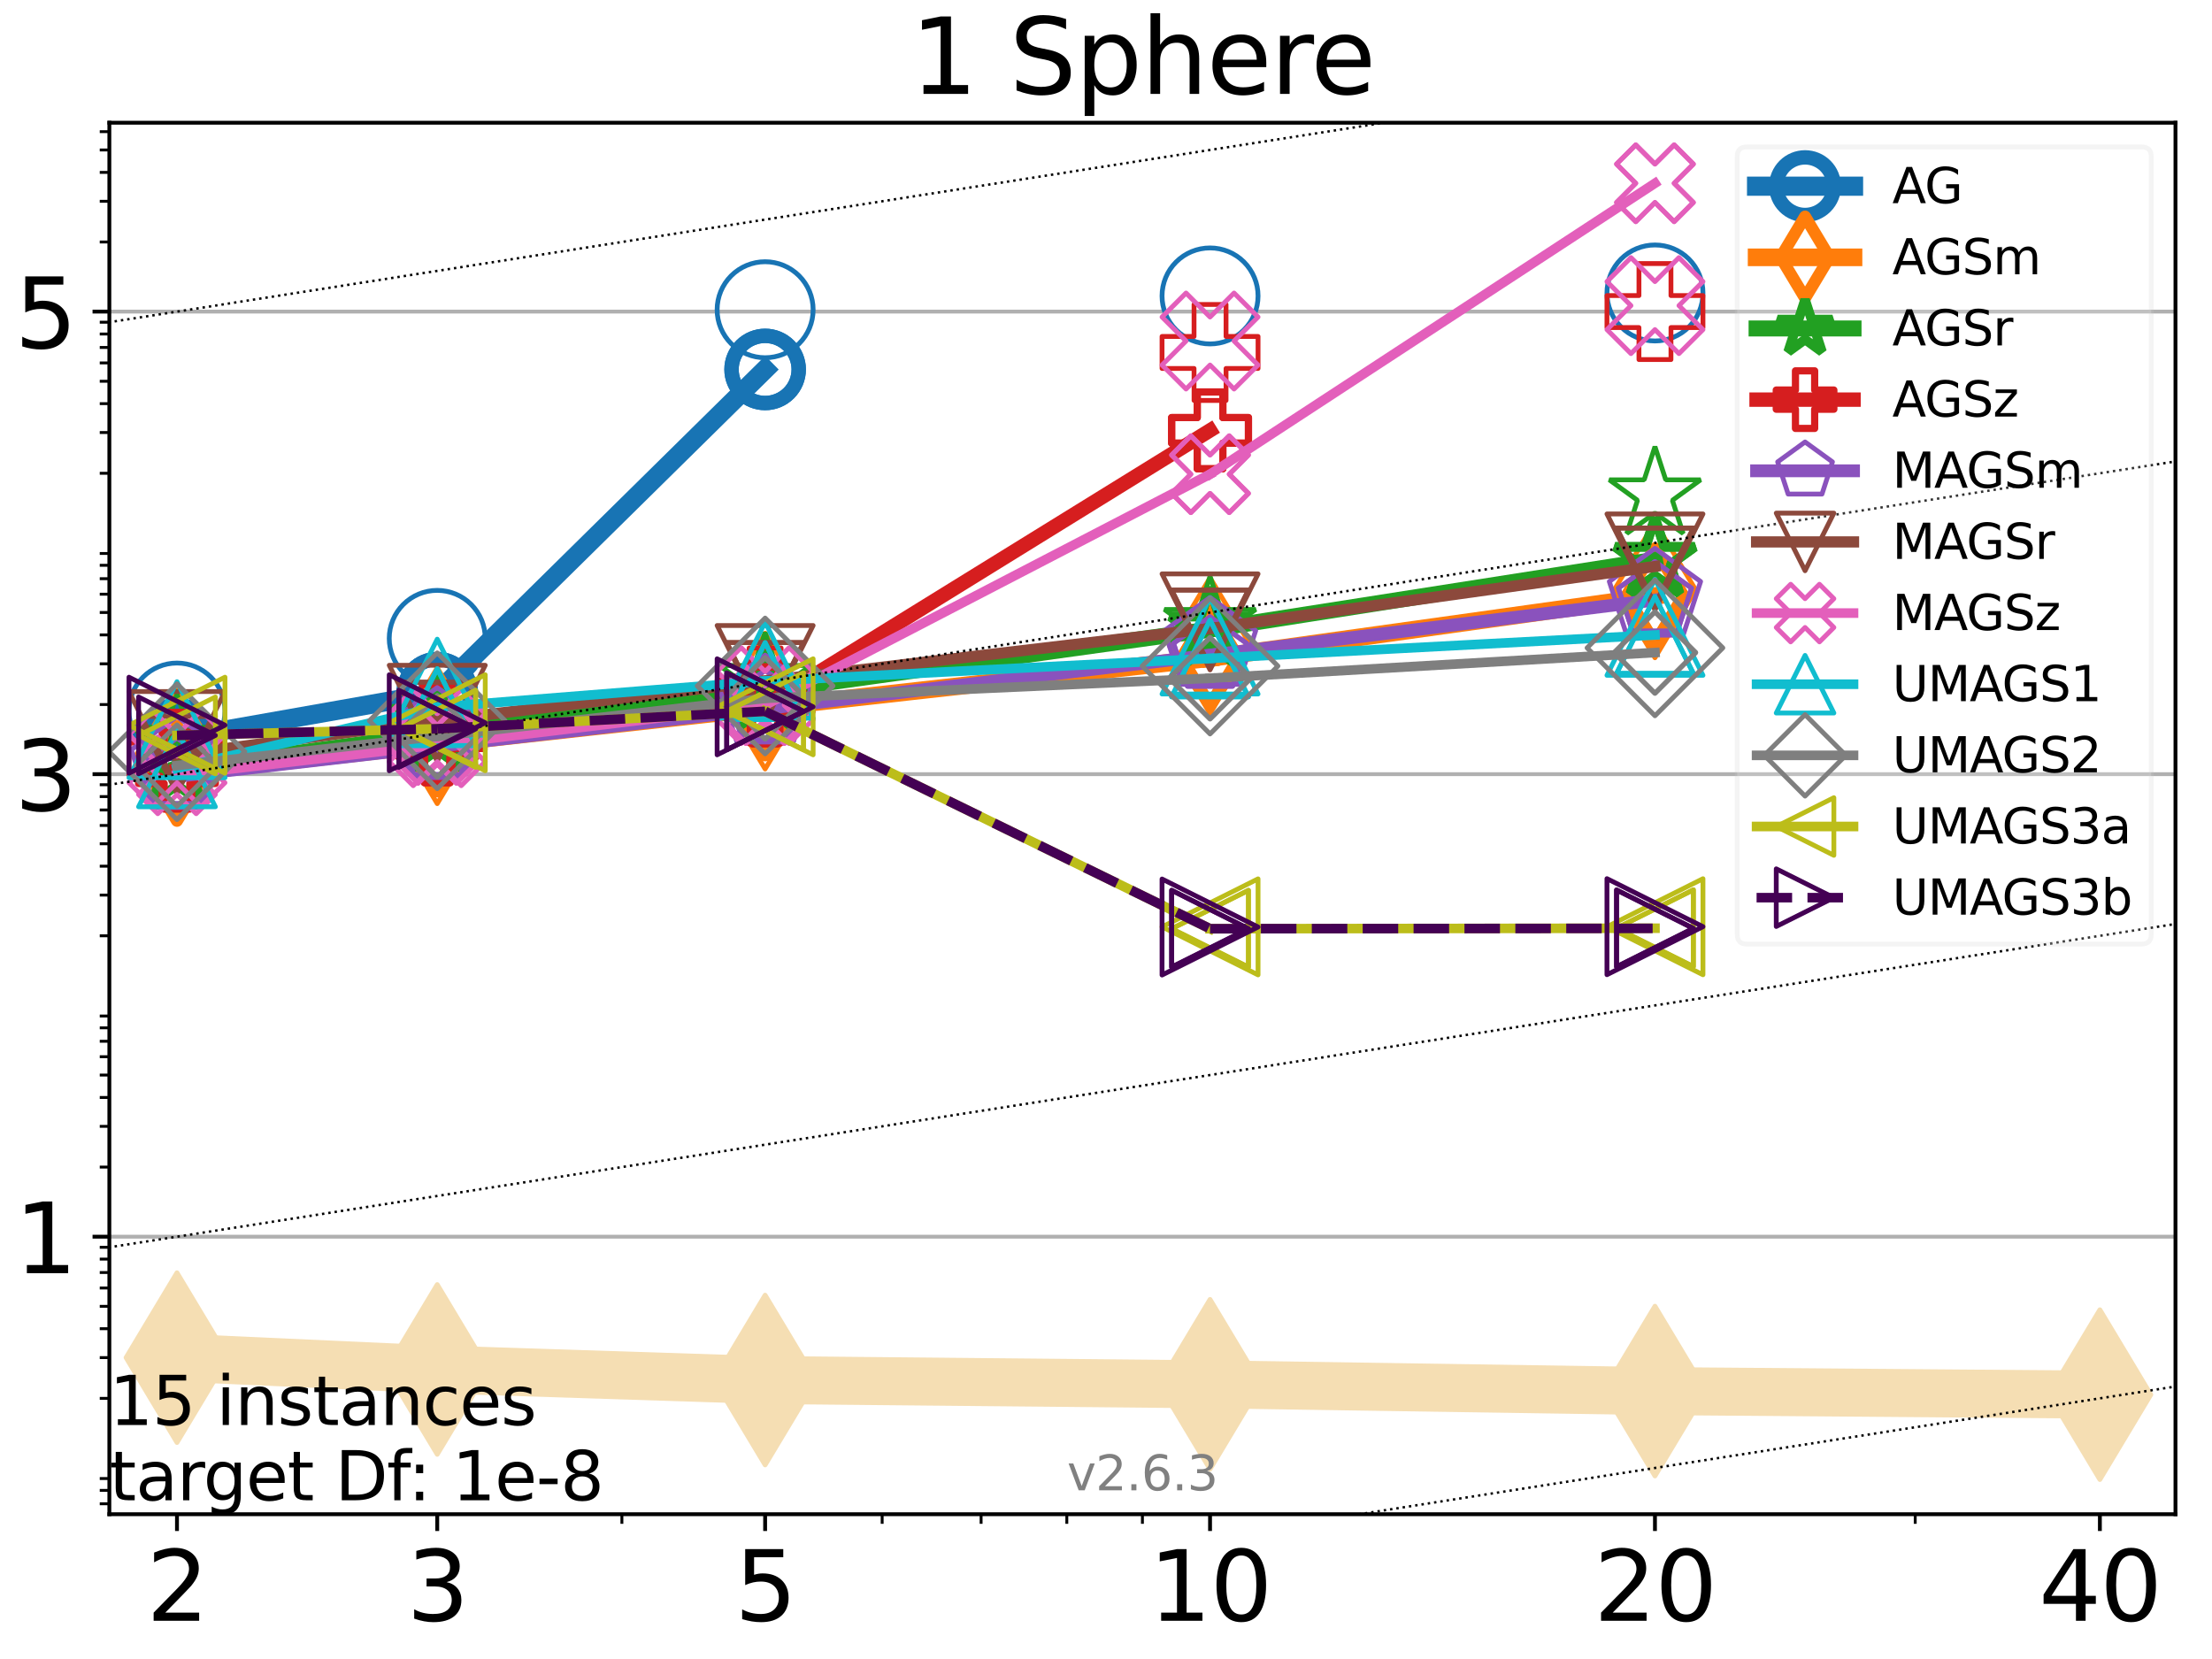 <?xml version="1.0" encoding="utf-8" standalone="no"?>
<!DOCTYPE svg PUBLIC "-//W3C//DTD SVG 1.1//EN"
  "http://www.w3.org/Graphics/SVG/1.1/DTD/svg11.dtd">
<svg xmlns:xlink="http://www.w3.org/1999/xlink" width="460.8pt" height="345.6pt" viewBox="0 0 460.8 345.6" xmlns="http://www.w3.org/2000/svg" version="1.1">
 <defs>
  <style type="text/css">*{stroke-linejoin: round; stroke-linecap: butt}</style>
 </defs>
 <g id="figure_1">
  <g id="patch_1">
   <path d="M 0 345.6 
L 460.8 345.6 
L 460.8 0 
L 0 0 
z
" style="fill: #ffffff"/>
  </g>
  <g id="axes_1">
   <g id="patch_2">
    <path d="M 22.78 315.44 
L 453.192 315.44 
L 453.192 25.56 
L 22.78 25.56 
z
" style="fill: #ffffff"/>
   </g>
   <g id="line2d_1">
    <path d="M 36.868 282.818 
L 91.085 285.282 
L 159.39 287.487 
L 252.074 288.377 
L 344.758 289.788 
L 437.443 290.531 
" clip-path="url(#p00a15fe0b9)" style="fill: none; stroke: #f5deb3; stroke-width: 10; stroke-linecap: square"/>
    <defs>
     <path id="m1b3926c249" d="M -0 17.678 
L 10.607 0 
L 0 -17.678 
L -10.607 -0 
z
" style="stroke: #f5deb3; stroke-linejoin: miter"/>
    </defs>
    <g clip-path="url(#p00a15fe0b9)">
     <use xlink:href="#m1b3926c249" x="36.868" y="282.818" style="fill: #f5deb3; stroke: #f5deb3; stroke-linejoin: miter"/>
     <use xlink:href="#m1b3926c249" x="91.085" y="285.282" style="fill: #f5deb3; stroke: #f5deb3; stroke-linejoin: miter"/>
     <use xlink:href="#m1b3926c249" x="159.39" y="287.487" style="fill: #f5deb3; stroke: #f5deb3; stroke-linejoin: miter"/>
     <use xlink:href="#m1b3926c249" x="252.074" y="288.377" style="fill: #f5deb3; stroke: #f5deb3; stroke-linejoin: miter"/>
     <use xlink:href="#m1b3926c249" x="344.758" y="289.788" style="fill: #f5deb3; stroke: #f5deb3; stroke-linejoin: miter"/>
     <use xlink:href="#m1b3926c249" x="437.443" y="290.531" style="fill: #f5deb3; stroke: #f5deb3; stroke-linejoin: miter"/>
    </g>
   </g>
   <g id="matplotlib.axis_1">
    <g id="xtick_1">
     <g id="line2d_2">
      <defs>
       <path id="m843d10f958" d="M 0 0 
L 0 3.5 
" style="stroke: #000000; stroke-width: 0.8"/>
      </defs>
      <g>
       <use xlink:href="#m843d10f958" x="36.868" y="315.44" style="stroke: #000000; stroke-width: 0.8"/>
      </g>
     </g>
     <g id="text_1">
      <!-- 2 -->
      <g transform="translate(30.506 337.637)scale(0.2 -0.2)">
       <defs>
        <path id="DejaVuSans-32" d="M 1228 531 
L 3431 531 
L 3431 0 
L 469 0 
L 469 531 
Q 828 903 1448 1529 
Q 2069 2156 2228 2338 
Q 2531 2678 2651 2914 
Q 2772 3150 2772 3378 
Q 2772 3750 2511 3984 
Q 2250 4219 1831 4219 
Q 1534 4219 1204 4116 
Q 875 4013 500 3803 
L 500 4441 
Q 881 4594 1212 4672 
Q 1544 4750 1819 4750 
Q 2544 4750 2975 4387 
Q 3406 4025 3406 3419 
Q 3406 3131 3298 2873 
Q 3191 2616 2906 2266 
Q 2828 2175 2409 1742 
Q 1991 1309 1228 531 
z
" transform="scale(0.016)"/>
       </defs>
       <use xlink:href="#DejaVuSans-32"/>
      </g>
     </g>
    </g>
    <g id="xtick_2">
     <g id="line2d_3">
      <g>
       <use xlink:href="#m843d10f958" x="91.085" y="315.44" style="stroke: #000000; stroke-width: 0.8"/>
      </g>
     </g>
     <g id="text_2">
      <!-- 3 -->
      <g transform="translate(84.723 337.637)scale(0.2 -0.2)">
       <defs>
        <path id="DejaVuSans-33" d="M 2597 2516 
Q 3050 2419 3304 2112 
Q 3559 1806 3559 1356 
Q 3559 666 3084 287 
Q 2609 -91 1734 -91 
Q 1441 -91 1130 -33 
Q 819 25 488 141 
L 488 750 
Q 750 597 1062 519 
Q 1375 441 1716 441 
Q 2309 441 2620 675 
Q 2931 909 2931 1356 
Q 2931 1769 2642 2001 
Q 2353 2234 1838 2234 
L 1294 2234 
L 1294 2753 
L 1863 2753 
Q 2328 2753 2575 2939 
Q 2822 3125 2822 3475 
Q 2822 3834 2567 4026 
Q 2313 4219 1838 4219 
Q 1578 4219 1281 4162 
Q 984 4106 628 3988 
L 628 4550 
Q 988 4650 1302 4700 
Q 1616 4750 1894 4750 
Q 2613 4750 3031 4423 
Q 3450 4097 3450 3541 
Q 3450 3153 3228 2886 
Q 3006 2619 2597 2516 
z
" transform="scale(0.016)"/>
       </defs>
       <use xlink:href="#DejaVuSans-33"/>
      </g>
     </g>
    </g>
    <g id="xtick_3">
     <g id="line2d_4">
      <g>
       <use xlink:href="#m843d10f958" x="159.39" y="315.44" style="stroke: #000000; stroke-width: 0.8"/>
      </g>
     </g>
     <g id="text_3">
      <!-- 5 -->
      <g transform="translate(153.028 337.637)scale(0.2 -0.2)">
       <defs>
        <path id="DejaVuSans-35" d="M 691 4666 
L 3169 4666 
L 3169 4134 
L 1269 4134 
L 1269 2991 
Q 1406 3038 1543 3061 
Q 1681 3084 1819 3084 
Q 2600 3084 3056 2656 
Q 3513 2228 3513 1497 
Q 3513 744 3044 326 
Q 2575 -91 1722 -91 
Q 1428 -91 1123 -41 
Q 819 9 494 109 
L 494 744 
Q 775 591 1075 516 
Q 1375 441 1709 441 
Q 2250 441 2565 725 
Q 2881 1009 2881 1497 
Q 2881 1984 2565 2268 
Q 2250 2553 1709 2553 
Q 1456 2553 1204 2497 
Q 953 2441 691 2322 
L 691 4666 
z
" transform="scale(0.016)"/>
       </defs>
       <use xlink:href="#DejaVuSans-35"/>
      </g>
     </g>
    </g>
    <g id="xtick_4">
     <g id="line2d_5">
      <g>
       <use xlink:href="#m843d10f958" x="252.074" y="315.44" style="stroke: #000000; stroke-width: 0.8"/>
      </g>
     </g>
     <g id="text_4">
      <!-- 10 -->
      <g transform="translate(239.349 337.637)scale(0.2 -0.2)">
       <defs>
        <path id="DejaVuSans-31" d="M 794 531 
L 1825 531 
L 1825 4091 
L 703 3866 
L 703 4441 
L 1819 4666 
L 2450 4666 
L 2450 531 
L 3481 531 
L 3481 0 
L 794 0 
L 794 531 
z
" transform="scale(0.016)"/>
        <path id="DejaVuSans-30" d="M 2034 4250 
Q 1547 4250 1301 3770 
Q 1056 3291 1056 2328 
Q 1056 1369 1301 889 
Q 1547 409 2034 409 
Q 2525 409 2770 889 
Q 3016 1369 3016 2328 
Q 3016 3291 2770 3770 
Q 2525 4250 2034 4250 
z
M 2034 4750 
Q 2819 4750 3233 4129 
Q 3647 3509 3647 2328 
Q 3647 1150 3233 529 
Q 2819 -91 2034 -91 
Q 1250 -91 836 529 
Q 422 1150 422 2328 
Q 422 3509 836 4129 
Q 1250 4750 2034 4750 
z
" transform="scale(0.016)"/>
       </defs>
       <use xlink:href="#DejaVuSans-31"/>
       <use xlink:href="#DejaVuSans-30" x="63.623"/>
      </g>
     </g>
    </g>
    <g id="xtick_5">
     <g id="line2d_6">
      <g>
       <use xlink:href="#m843d10f958" x="344.758" y="315.44" style="stroke: #000000; stroke-width: 0.8"/>
      </g>
     </g>
     <g id="text_5">
      <!-- 20 -->
      <g transform="translate(332.033 337.637)scale(0.2 -0.2)">
       <use xlink:href="#DejaVuSans-32"/>
       <use xlink:href="#DejaVuSans-30" x="63.623"/>
      </g>
     </g>
    </g>
    <g id="xtick_6">
     <g id="line2d_7">
      <g>
       <use xlink:href="#m843d10f958" x="437.443" y="315.44" style="stroke: #000000; stroke-width: 0.8"/>
      </g>
     </g>
     <g id="text_6">
      <!-- 40 -->
      <g transform="translate(424.718 337.637)scale(0.2 -0.2)">
       <defs>
        <path id="DejaVuSans-34" d="M 2419 4116 
L 825 1625 
L 2419 1625 
L 2419 4116 
z
M 2253 4666 
L 3047 4666 
L 3047 1625 
L 3713 1625 
L 3713 1100 
L 3047 1100 
L 3047 0 
L 2419 0 
L 2419 1100 
L 313 1100 
L 313 1709 
L 2253 4666 
z
" transform="scale(0.016)"/>
       </defs>
       <use xlink:href="#DejaVuSans-34"/>
       <use xlink:href="#DejaVuSans-30" x="63.623"/>
      </g>
     </g>
    </g>
    <g id="xtick_7">
     <g id="line2d_8">
      <defs>
       <path id="m91b4472e18" d="M 0 0 
L 0 2 
" style="stroke: #000000; stroke-width: 0.6"/>
      </defs>
      <g>
       <use xlink:href="#m91b4472e18" x="129.552" y="315.44" style="stroke: #000000; stroke-width: 0.6"/>
      </g>
     </g>
    </g>
    <g id="xtick_8">
     <g id="line2d_9">
      <g>
       <use xlink:href="#m91b4472e18" x="183.769" y="315.44" style="stroke: #000000; stroke-width: 0.6"/>
      </g>
     </g>
    </g>
    <g id="xtick_9">
     <g id="line2d_10">
      <g>
       <use xlink:href="#m91b4472e18" x="204.381" y="315.44" style="stroke: #000000; stroke-width: 0.6"/>
      </g>
     </g>
    </g>
    <g id="xtick_10">
     <g id="line2d_11">
      <g>
       <use xlink:href="#m91b4472e18" x="222.237" y="315.44" style="stroke: #000000; stroke-width: 0.6"/>
      </g>
     </g>
    </g>
    <g id="xtick_11">
     <g id="line2d_12">
      <g>
       <use xlink:href="#m91b4472e18" x="237.986" y="315.44" style="stroke: #000000; stroke-width: 0.6"/>
      </g>
     </g>
    </g>
    <g id="xtick_12">
     <g id="line2d_13">
      <g>
       <use xlink:href="#m91b4472e18" x="398.975" y="315.44" style="stroke: #000000; stroke-width: 0.6"/>
      </g>
     </g>
    </g>
   </g>
   <g id="matplotlib.axis_2">
    <g id="ytick_1">
     <g id="line2d_14">
      <path d="M 22.78 257.627 
L 453.192 257.627 
" clip-path="url(#p00a15fe0b9)" style="fill: none; stroke: #b0b0b0; stroke-width: 0.8; stroke-linecap: square"/>
     </g>
     <g id="line2d_15">
      <defs>
       <path id="m61e900125b" d="M 0 0 
L -3.5 0 
" style="stroke: #000000; stroke-width: 0.8"/>
      </defs>
      <g>
       <use xlink:href="#m61e900125b" x="22.78" y="257.627" style="stroke: #000000; stroke-width: 0.8"/>
      </g>
     </g>
     <g id="text_7">
      <!-- 1 -->
      <g transform="translate(3.055 265.225)scale(0.2 -0.2)">
       <use xlink:href="#DejaVuSans-31"/>
      </g>
     </g>
    </g>
    <g id="ytick_2">
     <g id="line2d_16">
      <path d="M 22.78 161.271 
L 453.192 161.271 
" clip-path="url(#p00a15fe0b9)" style="fill: none; stroke: #b0b0b0; stroke-width: 0.8; stroke-linecap: square"/>
     </g>
     <g id="line2d_17">
      <g>
       <use xlink:href="#m61e900125b" x="22.78" y="161.271" style="stroke: #000000; stroke-width: 0.8"/>
      </g>
     </g>
     <g id="text_8">
      <!-- 3 -->
      <g transform="translate(3.055 168.869)scale(0.2 -0.2)">
       <use xlink:href="#DejaVuSans-33"/>
      </g>
     </g>
    </g>
    <g id="ytick_3">
     <g id="line2d_18">
      <path d="M 22.78 64.915 
L 453.192 64.915 
" clip-path="url(#p00a15fe0b9)" style="fill: none; stroke: #b0b0b0; stroke-width: 0.8; stroke-linecap: square"/>
     </g>
     <g id="line2d_19">
      <g>
       <use xlink:href="#m61e900125b" x="22.78" y="64.915" style="stroke: #000000; stroke-width: 0.8"/>
      </g>
     </g>
     <g id="text_9">
      <!-- 5 -->
      <g transform="translate(3.055 72.514)scale(0.2 -0.2)">
       <use xlink:href="#DejaVuSans-35"/>
      </g>
     </g>
    </g>
    <g id="ytick_4">
     <g id="line2d_20">
      <defs>
       <path id="m51d34c3187" d="M 0 0 
L -2 0 
" style="stroke: #000000; stroke-width: 0.6"/>
      </defs>
      <g>
       <use xlink:href="#m51d34c3187" x="22.78" y="313.267" style="stroke: #000000; stroke-width: 0.6"/>
      </g>
     </g>
    </g>
    <g id="ytick_5">
     <g id="line2d_21">
      <g>
       <use xlink:href="#m51d34c3187" x="22.78" y="310.473" style="stroke: #000000; stroke-width: 0.6"/>
      </g>
     </g>
    </g>
    <g id="ytick_6">
     <g id="line2d_22">
      <g>
       <use xlink:href="#m51d34c3187" x="22.78" y="308.009" style="stroke: #000000; stroke-width: 0.6"/>
      </g>
     </g>
    </g>
    <g id="ytick_7">
     <g id="line2d_23">
      <g>
       <use xlink:href="#m51d34c3187" x="22.78" y="291.301" style="stroke: #000000; stroke-width: 0.6"/>
      </g>
     </g>
    </g>
    <g id="ytick_8">
     <g id="line2d_24">
      <g>
       <use xlink:href="#m51d34c3187" x="22.78" y="282.818" style="stroke: #000000; stroke-width: 0.6"/>
      </g>
     </g>
    </g>
    <g id="ytick_9">
     <g id="line2d_25">
      <g>
       <use xlink:href="#m51d34c3187" x="22.78" y="276.798" style="stroke: #000000; stroke-width: 0.6"/>
      </g>
     </g>
    </g>
    <g id="ytick_10">
     <g id="line2d_26">
      <g>
       <use xlink:href="#m51d34c3187" x="22.78" y="272.13" style="stroke: #000000; stroke-width: 0.6"/>
      </g>
     </g>
    </g>
    <g id="ytick_11">
     <g id="line2d_27">
      <g>
       <use xlink:href="#m51d34c3187" x="22.78" y="268.315" style="stroke: #000000; stroke-width: 0.6"/>
      </g>
     </g>
    </g>
    <g id="ytick_12">
     <g id="line2d_28">
      <g>
       <use xlink:href="#m51d34c3187" x="22.78" y="265.089" style="stroke: #000000; stroke-width: 0.6"/>
      </g>
     </g>
    </g>
    <g id="ytick_13">
     <g id="line2d_29">
      <g>
       <use xlink:href="#m51d34c3187" x="22.78" y="262.296" style="stroke: #000000; stroke-width: 0.6"/>
      </g>
     </g>
    </g>
    <g id="ytick_14">
     <g id="line2d_30">
      <g>
       <use xlink:href="#m51d34c3187" x="22.78" y="259.831" style="stroke: #000000; stroke-width: 0.6"/>
      </g>
     </g>
    </g>
    <g id="ytick_15">
     <g id="line2d_31">
      <g>
       <use xlink:href="#m51d34c3187" x="22.78" y="243.124" style="stroke: #000000; stroke-width: 0.6"/>
      </g>
     </g>
    </g>
    <g id="ytick_16">
     <g id="line2d_32">
      <g>
       <use xlink:href="#m51d34c3187" x="22.78" y="234.64" style="stroke: #000000; stroke-width: 0.6"/>
      </g>
     </g>
    </g>
    <g id="ytick_17">
     <g id="line2d_33">
      <g>
       <use xlink:href="#m51d34c3187" x="22.78" y="228.621" style="stroke: #000000; stroke-width: 0.6"/>
      </g>
     </g>
    </g>
    <g id="ytick_18">
     <g id="line2d_34">
      <g>
       <use xlink:href="#m51d34c3187" x="22.78" y="223.952" style="stroke: #000000; stroke-width: 0.6"/>
      </g>
     </g>
    </g>
    <g id="ytick_19">
     <g id="line2d_35">
      <g>
       <use xlink:href="#m51d34c3187" x="22.78" y="220.137" style="stroke: #000000; stroke-width: 0.6"/>
      </g>
     </g>
    </g>
    <g id="ytick_20">
     <g id="line2d_36">
      <g>
       <use xlink:href="#m51d34c3187" x="22.78" y="216.912" style="stroke: #000000; stroke-width: 0.6"/>
      </g>
     </g>
    </g>
    <g id="ytick_21">
     <g id="line2d_37">
      <g>
       <use xlink:href="#m51d34c3187" x="22.78" y="214.118" style="stroke: #000000; stroke-width: 0.6"/>
      </g>
     </g>
    </g>
    <g id="ytick_22">
     <g id="line2d_38">
      <g>
       <use xlink:href="#m51d34c3187" x="22.78" y="211.653" style="stroke: #000000; stroke-width: 0.6"/>
      </g>
     </g>
    </g>
    <g id="ytick_23">
     <g id="line2d_39">
      <g>
       <use xlink:href="#m51d34c3187" x="22.78" y="194.946" style="stroke: #000000; stroke-width: 0.6"/>
      </g>
     </g>
    </g>
    <g id="ytick_24">
     <g id="line2d_40">
      <g>
       <use xlink:href="#m51d34c3187" x="22.78" y="186.462" style="stroke: #000000; stroke-width: 0.6"/>
      </g>
     </g>
    </g>
    <g id="ytick_25">
     <g id="line2d_41">
      <g>
       <use xlink:href="#m51d34c3187" x="22.78" y="180.443" style="stroke: #000000; stroke-width: 0.6"/>
      </g>
     </g>
    </g>
    <g id="ytick_26">
     <g id="line2d_42">
      <g>
       <use xlink:href="#m51d34c3187" x="22.78" y="175.774" style="stroke: #000000; stroke-width: 0.6"/>
      </g>
     </g>
    </g>
    <g id="ytick_27">
     <g id="line2d_43">
      <g>
       <use xlink:href="#m51d34c3187" x="22.78" y="171.959" style="stroke: #000000; stroke-width: 0.6"/>
      </g>
     </g>
    </g>
    <g id="ytick_28">
     <g id="line2d_44">
      <g>
       <use xlink:href="#m51d34c3187" x="22.78" y="168.734" style="stroke: #000000; stroke-width: 0.6"/>
      </g>
     </g>
    </g>
    <g id="ytick_29">
     <g id="line2d_45">
      <g>
       <use xlink:href="#m51d34c3187" x="22.78" y="165.94" style="stroke: #000000; stroke-width: 0.6"/>
      </g>
     </g>
    </g>
    <g id="ytick_30">
     <g id="line2d_46">
      <g>
       <use xlink:href="#m51d34c3187" x="22.78" y="163.475" style="stroke: #000000; stroke-width: 0.6"/>
      </g>
     </g>
    </g>
    <g id="ytick_31">
     <g id="line2d_47">
      <g>
       <use xlink:href="#m51d34c3187" x="22.78" y="146.768" style="stroke: #000000; stroke-width: 0.6"/>
      </g>
     </g>
    </g>
    <g id="ytick_32">
     <g id="line2d_48">
      <g>
       <use xlink:href="#m51d34c3187" x="22.78" y="138.284" style="stroke: #000000; stroke-width: 0.6"/>
      </g>
     </g>
    </g>
    <g id="ytick_33">
     <g id="line2d_49">
      <g>
       <use xlink:href="#m51d34c3187" x="22.78" y="132.265" style="stroke: #000000; stroke-width: 0.6"/>
      </g>
     </g>
    </g>
    <g id="ytick_34">
     <g id="line2d_50">
      <g>
       <use xlink:href="#m51d34c3187" x="22.78" y="127.596" style="stroke: #000000; stroke-width: 0.6"/>
      </g>
     </g>
    </g>
    <g id="ytick_35">
     <g id="line2d_51">
      <g>
       <use xlink:href="#m51d34c3187" x="22.78" y="123.781" style="stroke: #000000; stroke-width: 0.6"/>
      </g>
     </g>
    </g>
    <g id="ytick_36">
     <g id="line2d_52">
      <g>
       <use xlink:href="#m51d34c3187" x="22.78" y="120.556" style="stroke: #000000; stroke-width: 0.6"/>
      </g>
     </g>
    </g>
    <g id="ytick_37">
     <g id="line2d_53">
      <g>
       <use xlink:href="#m51d34c3187" x="22.78" y="117.762" style="stroke: #000000; stroke-width: 0.6"/>
      </g>
     </g>
    </g>
    <g id="ytick_38">
     <g id="line2d_54">
      <g>
       <use xlink:href="#m51d34c3187" x="22.78" y="115.298" style="stroke: #000000; stroke-width: 0.6"/>
      </g>
     </g>
    </g>
    <g id="ytick_39">
     <g id="line2d_55">
      <g>
       <use xlink:href="#m51d34c3187" x="22.78" y="98.59" style="stroke: #000000; stroke-width: 0.6"/>
      </g>
     </g>
    </g>
    <g id="ytick_40">
     <g id="line2d_56">
      <g>
       <use xlink:href="#m51d34c3187" x="22.78" y="90.106" style="stroke: #000000; stroke-width: 0.6"/>
      </g>
     </g>
    </g>
    <g id="ytick_41">
     <g id="line2d_57">
      <g>
       <use xlink:href="#m51d34c3187" x="22.78" y="84.087" style="stroke: #000000; stroke-width: 0.6"/>
      </g>
     </g>
    </g>
    <g id="ytick_42">
     <g id="line2d_58">
      <g>
       <use xlink:href="#m51d34c3187" x="22.78" y="79.418" style="stroke: #000000; stroke-width: 0.6"/>
      </g>
     </g>
    </g>
    <g id="ytick_43">
     <g id="line2d_59">
      <g>
       <use xlink:href="#m51d34c3187" x="22.78" y="75.603" style="stroke: #000000; stroke-width: 0.6"/>
      </g>
     </g>
    </g>
    <g id="ytick_44">
     <g id="line2d_60">
      <g>
       <use xlink:href="#m51d34c3187" x="22.78" y="72.378" style="stroke: #000000; stroke-width: 0.6"/>
      </g>
     </g>
    </g>
    <g id="ytick_45">
     <g id="line2d_61">
      <g>
       <use xlink:href="#m51d34c3187" x="22.78" y="69.584" style="stroke: #000000; stroke-width: 0.6"/>
      </g>
     </g>
    </g>
    <g id="ytick_46">
     <g id="line2d_62">
      <g>
       <use xlink:href="#m51d34c3187" x="22.78" y="67.12" style="stroke: #000000; stroke-width: 0.6"/>
      </g>
     </g>
    </g>
    <g id="ytick_47">
     <g id="line2d_63">
      <g>
       <use xlink:href="#m51d34c3187" x="22.78" y="50.412" style="stroke: #000000; stroke-width: 0.6"/>
      </g>
     </g>
    </g>
    <g id="ytick_48">
     <g id="line2d_64">
      <g>
       <use xlink:href="#m51d34c3187" x="22.78" y="41.929" style="stroke: #000000; stroke-width: 0.6"/>
      </g>
     </g>
    </g>
    <g id="ytick_49">
     <g id="line2d_65">
      <g>
       <use xlink:href="#m51d34c3187" x="22.78" y="35.909" style="stroke: #000000; stroke-width: 0.6"/>
      </g>
     </g>
    </g>
    <g id="ytick_50">
     <g id="line2d_66">
      <g>
       <use xlink:href="#m51d34c3187" x="22.78" y="31.24" style="stroke: #000000; stroke-width: 0.6"/>
      </g>
     </g>
    </g>
    <g id="ytick_51">
     <g id="line2d_67">
      <g>
       <use xlink:href="#m51d34c3187" x="22.78" y="27.426" style="stroke: #000000; stroke-width: 0.6"/>
      </g>
     </g>
    </g>
   </g>
   <g id="line2d_68">
    <path d="M 36.868 153.855 
L 91.085 144.29 
" clip-path="url(#p00a15fe0b9)" style="fill: none; stroke: #1874b4; stroke-width: 4; stroke-linecap: square"/>
    <defs>
     <path id="m4d24bcc9e2" d="M 0 7 
C 1.856 7 3.637 6.262 4.95 4.95 
C 6.262 3.637 7 1.856 7 0 
C 7 -1.856 6.262 -3.637 4.95 -4.95 
C 3.637 -6.262 1.856 -7 0 -7 
C -1.856 -7 -3.637 -6.262 -4.95 -4.95 
C -6.262 -3.637 -7 -1.856 -7 0 
C -7 1.856 -6.262 3.637 -4.95 4.95 
C -3.637 6.262 -1.856 7 0 7 
z
" style="stroke: #1874b4; stroke-width: 3"/>
    </defs>
    <g clip-path="url(#p00a15fe0b9)">
     <use xlink:href="#m4d24bcc9e2" x="36.868" y="153.855" style="fill-opacity: 0; stroke: #1874b4; stroke-width: 3"/>
     <use xlink:href="#m4d24bcc9e2" x="91.085" y="144.29" style="fill-opacity: 0; stroke: #1874b4; stroke-width: 3"/>
    </g>
   </g>
   <g id="line2d_69">
    <path d="M 91.085 144.29 
L 159.39 76.961 
" clip-path="url(#p00a15fe0b9)" style="fill: none; stroke: #1874b4; stroke-width: 4; stroke-linecap: square"/>
    <g clip-path="url(#p00a15fe0b9)">
     <use xlink:href="#m4d24bcc9e2" x="91.085" y="144.29" style="fill-opacity: 0; stroke: #1874b4; stroke-width: 3"/>
     <use xlink:href="#m4d24bcc9e2" x="159.39" y="76.961" style="fill-opacity: 0; stroke: #1874b4; stroke-width: 3"/>
    </g>
   </g>
   <g id="line2d_70">
    <path d="M 159.39 76.961 
" clip-path="url(#p00a15fe0b9)" style="fill: none; stroke: #1874b4; stroke-width: 4; stroke-linecap: square"/>
    <g clip-path="url(#p00a15fe0b9)">
     <use xlink:href="#m4d24bcc9e2" x="159.39" y="76.961" style="fill-opacity: 0; stroke: #1874b4; stroke-width: 3"/>
    </g>
   </g>
   <g id="line2d_71"/>
   <g id="line2d_72">
    <defs>
     <path id="m07b2dfe507" d="M 0 10 
C 2.652 10 5.196 8.946 7.071 7.071 
C 8.946 5.196 10 2.652 10 0 
C 10 -2.652 8.946 -5.196 7.071 -7.071 
C 5.196 -8.946 2.652 -10 0 -10 
C -2.652 -10 -5.196 -8.946 -7.071 -7.071 
C -8.946 -5.196 -10 -2.652 -10 0 
C -10 2.652 -8.946 5.196 -7.071 7.071 
C -5.196 8.946 -2.652 10 0 10 
z
" style="stroke: #1874b4"/>
    </defs>
    <g clip-path="url(#p00a15fe0b9)">
     <use xlink:href="#m07b2dfe507" x="36.868" y="148.124" style="fill-opacity: 0; stroke: #1874b4"/>
     <use xlink:href="#m07b2dfe507" x="91.085" y="132.987" style="fill-opacity: 0; stroke: #1874b4"/>
     <use xlink:href="#m07b2dfe507" x="159.39" y="64.521" style="fill-opacity: 0; stroke: #1874b4"/>
     <use xlink:href="#m07b2dfe507" x="252.074" y="61.648" style="fill-opacity: 0; stroke: #1874b4"/>
     <use xlink:href="#m07b2dfe507" x="344.758" y="61.031" style="fill-opacity: 0; stroke: #1874b4"/>
    </g>
   </g>
   <g id="line2d_73">
    <path d="M 36.868 161.092 
L 91.085 154.954 
" clip-path="url(#p00a15fe0b9)" style="fill: none; stroke: #ff7d0b; stroke-width: 3.667; stroke-linecap: square"/>
    <defs>
     <path id="m0c555f15e5" d="M -0 9.899 
L 5.94 0 
L 0 -9.899 
L -5.94 -0 
z
" style="stroke: #ff7d0b; stroke-width: 2.5; stroke-linejoin: miter"/>
    </defs>
    <g clip-path="url(#p00a15fe0b9)">
     <use xlink:href="#m0c555f15e5" x="36.868" y="161.092" style="fill-opacity: 0; stroke: #ff7d0b; stroke-width: 2.5; stroke-linejoin: miter"/>
     <use xlink:href="#m0c555f15e5" x="91.085" y="154.954" style="fill-opacity: 0; stroke: #ff7d0b; stroke-width: 2.5; stroke-linejoin: miter"/>
    </g>
   </g>
   <g id="line2d_74">
    <path d="M 91.085 154.954 
L 159.39 147.424 
" clip-path="url(#p00a15fe0b9)" style="fill: none; stroke: #ff7d0b; stroke-width: 3.667; stroke-linecap: square"/>
    <g clip-path="url(#p00a15fe0b9)">
     <use xlink:href="#m0c555f15e5" x="91.085" y="154.954" style="fill-opacity: 0; stroke: #ff7d0b; stroke-width: 2.5; stroke-linejoin: miter"/>
     <use xlink:href="#m0c555f15e5" x="159.39" y="147.424" style="fill-opacity: 0; stroke: #ff7d0b; stroke-width: 2.5; stroke-linejoin: miter"/>
    </g>
   </g>
   <g id="line2d_75">
    <path d="M 159.39 147.424 
L 252.074 137.095 
" clip-path="url(#p00a15fe0b9)" style="fill: none; stroke: #ff7d0b; stroke-width: 3.667; stroke-linecap: square"/>
    <g clip-path="url(#p00a15fe0b9)">
     <use xlink:href="#m0c555f15e5" x="159.39" y="147.424" style="fill-opacity: 0; stroke: #ff7d0b; stroke-width: 2.5; stroke-linejoin: miter"/>
     <use xlink:href="#m0c555f15e5" x="252.074" y="137.095" style="fill-opacity: 0; stroke: #ff7d0b; stroke-width: 2.5; stroke-linejoin: miter"/>
    </g>
   </g>
   <g id="line2d_76">
    <path d="M 252.074 137.095 
L 344.758 124.157 
" clip-path="url(#p00a15fe0b9)" style="fill: none; stroke: #ff7d0b; stroke-width: 3.667; stroke-linecap: square"/>
    <g clip-path="url(#p00a15fe0b9)">
     <use xlink:href="#m0c555f15e5" x="252.074" y="137.095" style="fill-opacity: 0; stroke: #ff7d0b; stroke-width: 2.5; stroke-linejoin: miter"/>
     <use xlink:href="#m0c555f15e5" x="344.758" y="124.157" style="fill-opacity: 0; stroke: #ff7d0b; stroke-width: 2.5; stroke-linejoin: miter"/>
    </g>
   </g>
   <g id="line2d_77">
    <path d="M 344.758 124.157 
" clip-path="url(#p00a15fe0b9)" style="fill: none; stroke: #ff7d0b; stroke-width: 3.667; stroke-linecap: square"/>
    <g clip-path="url(#p00a15fe0b9)">
     <use xlink:href="#m0c555f15e5" x="344.758" y="124.157" style="fill-opacity: 0; stroke: #ff7d0b; stroke-width: 2.5; stroke-linejoin: miter"/>
    </g>
   </g>
   <g id="line2d_78"/>
   <g id="line2d_79">
    <defs>
     <path id="me171250a42" d="M -0 14.142 
L 8.485 0 
L -0 -14.142 
L -8.485 -0 
z
" style="stroke: #ff7d0b; stroke-linejoin: miter"/>
    </defs>
    <g clip-path="url(#p00a15fe0b9)">
     <use xlink:href="#me171250a42" x="36.868" y="157.291" style="fill-opacity: 0; stroke: #ff7d0b; stroke-linejoin: miter"/>
     <use xlink:href="#me171250a42" x="91.085" y="153.267" style="fill-opacity: 0; stroke: #ff7d0b; stroke-linejoin: miter"/>
     <use xlink:href="#me171250a42" x="159.39" y="146.046" style="fill-opacity: 0; stroke: #ff7d0b; stroke-linejoin: miter"/>
     <use xlink:href="#me171250a42" x="252.074" y="134.495" style="fill-opacity: 0; stroke: #ff7d0b; stroke-linejoin: miter"/>
     <use xlink:href="#me171250a42" x="344.758" y="122.883" style="fill-opacity: 0; stroke: #ff7d0b; stroke-linejoin: miter"/>
    </g>
   </g>
   <g id="line2d_80">
    <path d="M 36.868 160.249 
L 91.085 152.896 
" clip-path="url(#p00a15fe0b9)" style="fill: none; stroke: #22a022; stroke-width: 3.333; stroke-linecap: square"/>
    <defs>
     <path id="m60ac2d50c2" d="M 0 -8.7 
L -1.953 -2.688 
L -8.274 -2.688 
L -3.16 1.027 
L -5.114 7.038 
L -0 3.323 
L 5.114 7.038 
L 3.16 1.027 
L 8.274 -2.688 
L 1.953 -2.688 
z
" style="stroke: #22a022; stroke-width: 2; stroke-linejoin: bevel"/>
    </defs>
    <g clip-path="url(#p00a15fe0b9)">
     <use xlink:href="#m60ac2d50c2" x="36.868" y="160.249" style="fill-opacity: 0; stroke: #22a022; stroke-width: 2; stroke-linejoin: bevel"/>
     <use xlink:href="#m60ac2d50c2" x="91.085" y="152.896" style="fill-opacity: 0; stroke: #22a022; stroke-width: 2; stroke-linejoin: bevel"/>
    </g>
   </g>
   <g id="line2d_81">
    <path d="M 91.085 152.896 
L 159.39 144.004 
" clip-path="url(#p00a15fe0b9)" style="fill: none; stroke: #22a022; stroke-width: 3.333; stroke-linecap: square"/>
    <g clip-path="url(#p00a15fe0b9)">
     <use xlink:href="#m60ac2d50c2" x="91.085" y="152.896" style="fill-opacity: 0; stroke: #22a022; stroke-width: 2; stroke-linejoin: bevel"/>
     <use xlink:href="#m60ac2d50c2" x="159.39" y="144.004" style="fill-opacity: 0; stroke: #22a022; stroke-width: 2; stroke-linejoin: bevel"/>
    </g>
   </g>
   <g id="line2d_82">
    <path d="M 159.39 144.004 
L 252.074 131.123 
" clip-path="url(#p00a15fe0b9)" style="fill: none; stroke: #22a022; stroke-width: 3.333; stroke-linecap: square"/>
    <g clip-path="url(#p00a15fe0b9)">
     <use xlink:href="#m60ac2d50c2" x="159.39" y="144.004" style="fill-opacity: 0; stroke: #22a022; stroke-width: 2; stroke-linejoin: bevel"/>
     <use xlink:href="#m60ac2d50c2" x="252.074" y="131.123" style="fill-opacity: 0; stroke: #22a022; stroke-width: 2; stroke-linejoin: bevel"/>
    </g>
   </g>
   <g id="line2d_83">
    <path d="M 252.074 131.123 
L 344.758 116.611 
" clip-path="url(#p00a15fe0b9)" style="fill: none; stroke: #22a022; stroke-width: 3.333; stroke-linecap: square"/>
    <g clip-path="url(#p00a15fe0b9)">
     <use xlink:href="#m60ac2d50c2" x="252.074" y="131.123" style="fill-opacity: 0; stroke: #22a022; stroke-width: 2; stroke-linejoin: bevel"/>
     <use xlink:href="#m60ac2d50c2" x="344.758" y="116.611" style="fill-opacity: 0; stroke: #22a022; stroke-width: 2; stroke-linejoin: bevel"/>
    </g>
   </g>
   <g id="line2d_84">
    <path d="M 344.758 116.611 
" clip-path="url(#p00a15fe0b9)" style="fill: none; stroke: #22a022; stroke-width: 3.333; stroke-linecap: square"/>
    <g clip-path="url(#p00a15fe0b9)">
     <use xlink:href="#m60ac2d50c2" x="344.758" y="116.611" style="fill-opacity: 0; stroke: #22a022; stroke-width: 2; stroke-linejoin: bevel"/>
    </g>
   </g>
   <g id="line2d_85"/>
   <g id="line2d_86">
    <defs>
     <path id="md523edae7a" d="M 0 -10 
L -2.245 -3.09 
L -9.511 -3.09 
L -3.633 1.18 
L -5.878 8.09 
L -0 3.82 
L 5.878 8.09 
L 3.633 1.18 
L 9.511 -3.09 
L 2.245 -3.09 
z
" style="stroke: #22a022; stroke-linejoin: bevel"/>
    </defs>
    <g clip-path="url(#p00a15fe0b9)">
     <use xlink:href="#md523edae7a" x="36.868" y="154.585" style="fill-opacity: 0; stroke: #22a022; stroke-linejoin: bevel"/>
     <use xlink:href="#md523edae7a" x="91.085" y="150.263" style="fill-opacity: 0; stroke: #22a022; stroke-linejoin: bevel"/>
     <use xlink:href="#md523edae7a" x="159.39" y="141.732" style="fill-opacity: 0; stroke: #22a022; stroke-linejoin: bevel"/>
     <use xlink:href="#md523edae7a" x="252.074" y="130.053" style="fill-opacity: 0; stroke: #22a022; stroke-linejoin: bevel"/>
     <use xlink:href="#md523edae7a" x="344.758" y="103.044" style="fill-opacity: 0; stroke: #22a022; stroke-linejoin: bevel"/>
    </g>
   </g>
   <g id="line2d_87">
    <path d="M 36.868 160.549 
L 91.085 155.055 
" clip-path="url(#p00a15fe0b9)" style="fill: none; stroke: #d61e1f; stroke-width: 3; stroke-linecap: square"/>
    <defs>
     <path id="m0687bcc69b" d="M -2.667 8 
L 2.667 8 
L 2.667 2.667 
L 8 2.667 
L 8 -2.667 
L 2.667 -2.667 
L 2.667 -8 
L -2.667 -8 
L -2.667 -2.667 
L -8 -2.667 
L -8 2.667 
L -2.667 2.667 
z
" style="stroke: #d61e1f; stroke-width: 1.5; stroke-linejoin: miter"/>
    </defs>
    <g clip-path="url(#p00a15fe0b9)">
     <use xlink:href="#m0687bcc69b" x="36.868" y="160.549" style="fill-opacity: 0; stroke: #d61e1f; stroke-width: 1.5; stroke-linejoin: miter"/>
     <use xlink:href="#m0687bcc69b" x="91.085" y="155.055" style="fill-opacity: 0; stroke: #d61e1f; stroke-width: 1.5; stroke-linejoin: miter"/>
    </g>
   </g>
   <g id="line2d_88">
    <path d="M 91.085 155.055 
L 159.39 146.934 
" clip-path="url(#p00a15fe0b9)" style="fill: none; stroke: #d61e1f; stroke-width: 3; stroke-linecap: square"/>
    <g clip-path="url(#p00a15fe0b9)">
     <use xlink:href="#m0687bcc69b" x="91.085" y="155.055" style="fill-opacity: 0; stroke: #d61e1f; stroke-width: 1.5; stroke-linejoin: miter"/>
     <use xlink:href="#m0687bcc69b" x="159.39" y="146.934" style="fill-opacity: 0; stroke: #d61e1f; stroke-width: 1.5; stroke-linejoin: miter"/>
    </g>
   </g>
   <g id="line2d_89">
    <path d="M 159.39 146.934 
L 252.074 89.656 
" clip-path="url(#p00a15fe0b9)" style="fill: none; stroke: #d61e1f; stroke-width: 3; stroke-linecap: square"/>
    <g clip-path="url(#p00a15fe0b9)">
     <use xlink:href="#m0687bcc69b" x="159.39" y="146.934" style="fill-opacity: 0; stroke: #d61e1f; stroke-width: 1.5; stroke-linejoin: miter"/>
     <use xlink:href="#m0687bcc69b" x="252.074" y="89.656" style="fill-opacity: 0; stroke: #d61e1f; stroke-width: 1.5; stroke-linejoin: miter"/>
    </g>
   </g>
   <g id="line2d_90">
    <path d="M 252.074 89.656 
" clip-path="url(#p00a15fe0b9)" style="fill: none; stroke: #d61e1f; stroke-width: 3; stroke-linecap: square"/>
    <g clip-path="url(#p00a15fe0b9)">
     <use xlink:href="#m0687bcc69b" x="252.074" y="89.656" style="fill-opacity: 0; stroke: #d61e1f; stroke-width: 1.5; stroke-linejoin: miter"/>
    </g>
   </g>
   <g id="line2d_91"/>
   <g id="line2d_92">
    <defs>
     <path id="mfd400f275b" d="M -3.333 10 
L 3.333 10 
L 3.333 3.333 
L 10 3.333 
L 10 -3.333 
L 3.333 -3.333 
L 3.333 -10 
L -3.333 -10 
L -3.333 -3.333 
L -10 -3.333 
L -10 3.333 
L -3.333 3.333 
z
" style="stroke: #d61e1f; stroke-linejoin: miter"/>
    </defs>
    <g clip-path="url(#p00a15fe0b9)">
     <use xlink:href="#mfd400f275b" x="36.868" y="158.138" style="fill-opacity: 0; stroke: #d61e1f; stroke-linejoin: miter"/>
     <use xlink:href="#mfd400f275b" x="91.085" y="152.834" style="fill-opacity: 0; stroke: #d61e1f; stroke-linejoin: miter"/>
     <use xlink:href="#mfd400f275b" x="159.39" y="144.984" style="fill-opacity: 0; stroke: #d61e1f; stroke-linejoin: miter"/>
     <use xlink:href="#mfd400f275b" x="252.074" y="73.424" style="fill-opacity: 0; stroke: #d61e1f; stroke-linejoin: miter"/>
     <use xlink:href="#mfd400f275b" x="344.758" y="64.903" style="fill-opacity: 0; stroke: #d61e1f; stroke-linejoin: miter"/>
    </g>
   </g>
   <g id="line2d_93">
    <path d="M 36.868 161.746 
L 91.085 155.475 
" clip-path="url(#p00a15fe0b9)" style="fill: none; stroke: #8a52bd; stroke-width: 2.667; stroke-linecap: square"/>
    <defs>
     <path id="mc666ce5049" d="M 0 -8 
L -7.608 -2.472 
L -4.702 6.472 
L 4.702 6.472 
L 7.608 -2.472 
z
" style="stroke: #8a52bd; stroke-linejoin: miter"/>
    </defs>
    <g clip-path="url(#p00a15fe0b9)">
     <use xlink:href="#mc666ce5049" x="36.868" y="161.746" style="fill-opacity: 0; stroke: #8a52bd; stroke-linejoin: miter"/>
     <use xlink:href="#mc666ce5049" x="91.085" y="155.475" style="fill-opacity: 0; stroke: #8a52bd; stroke-linejoin: miter"/>
    </g>
   </g>
   <g id="line2d_94">
    <path d="M 91.085 155.475 
L 159.39 147.636 
" clip-path="url(#p00a15fe0b9)" style="fill: none; stroke: #8a52bd; stroke-width: 2.667; stroke-linecap: square"/>
    <g clip-path="url(#p00a15fe0b9)">
     <use xlink:href="#mc666ce5049" x="91.085" y="155.475" style="fill-opacity: 0; stroke: #8a52bd; stroke-linejoin: miter"/>
     <use xlink:href="#mc666ce5049" x="159.39" y="147.636" style="fill-opacity: 0; stroke: #8a52bd; stroke-linejoin: miter"/>
    </g>
   </g>
   <g id="line2d_95">
    <path d="M 159.39 147.636 
L 252.074 136.487 
" clip-path="url(#p00a15fe0b9)" style="fill: none; stroke: #8a52bd; stroke-width: 2.667; stroke-linecap: square"/>
    <g clip-path="url(#p00a15fe0b9)">
     <use xlink:href="#mc666ce5049" x="159.39" y="147.636" style="fill-opacity: 0; stroke: #8a52bd; stroke-linejoin: miter"/>
     <use xlink:href="#mc666ce5049" x="252.074" y="136.487" style="fill-opacity: 0; stroke: #8a52bd; stroke-linejoin: miter"/>
    </g>
   </g>
   <g id="line2d_96">
    <path d="M 252.074 136.487 
L 344.758 124.99 
" clip-path="url(#p00a15fe0b9)" style="fill: none; stroke: #8a52bd; stroke-width: 2.667; stroke-linecap: square"/>
    <g clip-path="url(#p00a15fe0b9)">
     <use xlink:href="#mc666ce5049" x="252.074" y="136.487" style="fill-opacity: 0; stroke: #8a52bd; stroke-linejoin: miter"/>
     <use xlink:href="#mc666ce5049" x="344.758" y="124.99" style="fill-opacity: 0; stroke: #8a52bd; stroke-linejoin: miter"/>
    </g>
   </g>
   <g id="line2d_97">
    <path d="M 344.758 124.99 
" clip-path="url(#p00a15fe0b9)" style="fill: none; stroke: #8a52bd; stroke-width: 2.667; stroke-linecap: square"/>
    <g clip-path="url(#p00a15fe0b9)">
     <use xlink:href="#mc666ce5049" x="344.758" y="124.99" style="fill-opacity: 0; stroke: #8a52bd; stroke-linejoin: miter"/>
    </g>
   </g>
   <g id="line2d_98"/>
   <g id="line2d_99">
    <defs>
     <path id="m5aae549349" d="M 0 -10 
L -9.511 -3.09 
L -5.878 8.09 
L 5.878 8.09 
L 9.511 -3.09 
z
" style="stroke: #8a52bd; stroke-linejoin: miter"/>
    </defs>
    <g clip-path="url(#p00a15fe0b9)">
     <use xlink:href="#m5aae549349" x="36.868" y="159.267" style="fill-opacity: 0; stroke: #8a52bd; stroke-linejoin: miter"/>
     <use xlink:href="#m5aae549349" x="91.085" y="153.234" style="fill-opacity: 0; stroke: #8a52bd; stroke-linejoin: miter"/>
     <use xlink:href="#m5aae549349" x="159.39" y="146.485" style="fill-opacity: 0; stroke: #8a52bd; stroke-linejoin: miter"/>
     <use xlink:href="#m5aae549349" x="252.074" y="134.466" style="fill-opacity: 0; stroke: #8a52bd; stroke-linejoin: miter"/>
     <use xlink:href="#m5aae549349" x="344.758" y="124.23" style="fill-opacity: 0; stroke: #8a52bd; stroke-linejoin: miter"/>
    </g>
   </g>
   <g id="line2d_100">
    <path d="M 36.868 157.269 
L 91.085 150.117 
" clip-path="url(#p00a15fe0b9)" style="fill: none; stroke: #8c493c; stroke-width: 2.333; stroke-linecap: square"/>
    <defs>
     <path id="m3e075dd5b9" d="M -0 8 
L 8 -8 
L -8 -8 
z
" style="stroke: #8c493c; stroke-linejoin: miter"/>
    </defs>
    <g clip-path="url(#p00a15fe0b9)">
     <use xlink:href="#m3e075dd5b9" x="36.868" y="157.269" style="fill-opacity: 0; stroke: #8c493c; stroke-linejoin: miter"/>
     <use xlink:href="#m3e075dd5b9" x="91.085" y="150.117" style="fill-opacity: 0; stroke: #8c493c; stroke-linejoin: miter"/>
    </g>
   </g>
   <g id="line2d_101">
    <path d="M 91.085 150.117 
L 159.39 141.863 
" clip-path="url(#p00a15fe0b9)" style="fill: none; stroke: #8c493c; stroke-width: 2.333; stroke-linecap: square"/>
    <g clip-path="url(#p00a15fe0b9)">
     <use xlink:href="#m3e075dd5b9" x="91.085" y="150.117" style="fill-opacity: 0; stroke: #8c493c; stroke-linejoin: miter"/>
     <use xlink:href="#m3e075dd5b9" x="159.39" y="141.863" style="fill-opacity: 0; stroke: #8c493c; stroke-linejoin: miter"/>
    </g>
   </g>
   <g id="line2d_102">
    <path d="M 159.39 141.863 
L 252.074 130.923 
" clip-path="url(#p00a15fe0b9)" style="fill: none; stroke: #8c493c; stroke-width: 2.333; stroke-linecap: square"/>
    <g clip-path="url(#p00a15fe0b9)">
     <use xlink:href="#m3e075dd5b9" x="159.39" y="141.863" style="fill-opacity: 0; stroke: #8c493c; stroke-linejoin: miter"/>
     <use xlink:href="#m3e075dd5b9" x="252.074" y="130.923" style="fill-opacity: 0; stroke: #8c493c; stroke-linejoin: miter"/>
    </g>
   </g>
   <g id="line2d_103">
    <path d="M 252.074 130.923 
L 344.758 118 
" clip-path="url(#p00a15fe0b9)" style="fill: none; stroke: #8c493c; stroke-width: 2.333; stroke-linecap: square"/>
    <g clip-path="url(#p00a15fe0b9)">
     <use xlink:href="#m3e075dd5b9" x="252.074" y="130.923" style="fill-opacity: 0; stroke: #8c493c; stroke-linejoin: miter"/>
     <use xlink:href="#m3e075dd5b9" x="344.758" y="118" style="fill-opacity: 0; stroke: #8c493c; stroke-linejoin: miter"/>
    </g>
   </g>
   <g id="line2d_104">
    <path d="M 344.758 118 
" clip-path="url(#p00a15fe0b9)" style="fill: none; stroke: #8c493c; stroke-width: 2.333; stroke-linecap: square"/>
    <g clip-path="url(#p00a15fe0b9)">
     <use xlink:href="#m3e075dd5b9" x="344.758" y="118" style="fill-opacity: 0; stroke: #8c493c; stroke-linejoin: miter"/>
    </g>
   </g>
   <g id="line2d_105"/>
   <g id="line2d_106">
    <defs>
     <path id="m6361063891" d="M -0 10 
L 10 -10 
L -10 -10 
z
" style="stroke: #8c493c; stroke-linejoin: miter"/>
    </defs>
    <g clip-path="url(#p00a15fe0b9)">
     <use xlink:href="#m6361063891" x="36.868" y="154.06" style="fill-opacity: 0; stroke: #8c493c; stroke-linejoin: miter"/>
     <use xlink:href="#m6361063891" x="91.085" y="148.589" style="fill-opacity: 0; stroke: #8c493c; stroke-linejoin: miter"/>
     <use xlink:href="#m6361063891" x="159.39" y="140.305" style="fill-opacity: 0; stroke: #8c493c; stroke-linejoin: miter"/>
     <use xlink:href="#m6361063891" x="252.074" y="129.548" style="fill-opacity: 0; stroke: #8c493c; stroke-linejoin: miter"/>
     <use xlink:href="#m6361063891" x="344.758" y="117.064" style="fill-opacity: 0; stroke: #8c493c; stroke-linejoin: miter"/>
    </g>
   </g>
   <g id="line2d_107">
    <path d="M 36.868 161.509 
L 91.085 155.165 
" clip-path="url(#p00a15fe0b9)" style="fill: none; stroke: #e35fbb; stroke-width: 2; stroke-linecap: square"/>
    <defs>
     <path id="mac9c1dd9df" d="M -4 8 
L 0 4 
L 4 8 
L 8 4 
L 4 0 
L 8 -4 
L 4 -8 
L 0 -4 
L -4 -8 
L -8 -4 
L -4 0 
L -8 4 
z
" style="stroke: #e35fbb; stroke-linejoin: miter"/>
    </defs>
    <g clip-path="url(#p00a15fe0b9)">
     <use xlink:href="#mac9c1dd9df" x="36.868" y="161.509" style="fill-opacity: 0; stroke: #e35fbb; stroke-linejoin: miter"/>
     <use xlink:href="#mac9c1dd9df" x="91.085" y="155.165" style="fill-opacity: 0; stroke: #e35fbb; stroke-linejoin: miter"/>
    </g>
   </g>
   <g id="line2d_108">
    <path d="M 91.085 155.165 
L 159.39 146.888 
" clip-path="url(#p00a15fe0b9)" style="fill: none; stroke: #e35fbb; stroke-width: 2; stroke-linecap: square"/>
    <g clip-path="url(#p00a15fe0b9)">
     <use xlink:href="#mac9c1dd9df" x="91.085" y="155.165" style="fill-opacity: 0; stroke: #e35fbb; stroke-linejoin: miter"/>
     <use xlink:href="#mac9c1dd9df" x="159.39" y="146.888" style="fill-opacity: 0; stroke: #e35fbb; stroke-linejoin: miter"/>
    </g>
   </g>
   <g id="line2d_109">
    <path d="M 159.39 146.888 
L 252.074 98.787 
" clip-path="url(#p00a15fe0b9)" style="fill: none; stroke: #e35fbb; stroke-width: 2; stroke-linecap: square"/>
    <g clip-path="url(#p00a15fe0b9)">
     <use xlink:href="#mac9c1dd9df" x="159.39" y="146.888" style="fill-opacity: 0; stroke: #e35fbb; stroke-linejoin: miter"/>
     <use xlink:href="#mac9c1dd9df" x="252.074" y="98.787" style="fill-opacity: 0; stroke: #e35fbb; stroke-linejoin: miter"/>
    </g>
   </g>
   <g id="line2d_110">
    <path d="M 252.074 98.787 
L 344.758 38.178 
" clip-path="url(#p00a15fe0b9)" style="fill: none; stroke: #e35fbb; stroke-width: 2; stroke-linecap: square"/>
    <g clip-path="url(#p00a15fe0b9)">
     <use xlink:href="#mac9c1dd9df" x="252.074" y="98.787" style="fill-opacity: 0; stroke: #e35fbb; stroke-linejoin: miter"/>
     <use xlink:href="#mac9c1dd9df" x="344.758" y="38.178" style="fill-opacity: 0; stroke: #e35fbb; stroke-linejoin: miter"/>
    </g>
   </g>
   <g id="line2d_111">
    <path d="M 344.758 38.178 
" clip-path="url(#p00a15fe0b9)" style="fill: none; stroke: #e35fbb; stroke-width: 2; stroke-linecap: square"/>
    <g clip-path="url(#p00a15fe0b9)">
     <use xlink:href="#mac9c1dd9df" x="344.758" y="38.178" style="fill-opacity: 0; stroke: #e35fbb; stroke-linejoin: miter"/>
    </g>
   </g>
   <g id="line2d_112"/>
   <g id="line2d_113">
    <defs>
     <path id="me03e7efe30" d="M -5 10 
L 0 5 
L 5 10 
L 10 5 
L 5 0 
L 10 -5 
L 5 -10 
L 0 -5 
L -5 -10 
L -10 -5 
L -5 0 
L -10 5 
z
" style="stroke: #e35fbb; stroke-linejoin: miter"/>
    </defs>
    <g clip-path="url(#p00a15fe0b9)">
     <use xlink:href="#me03e7efe30" x="36.868" y="158.058" style="fill-opacity: 0; stroke: #e35fbb; stroke-linejoin: miter"/>
     <use xlink:href="#me03e7efe30" x="91.085" y="153.675" style="fill-opacity: 0; stroke: #e35fbb; stroke-linejoin: miter"/>
     <use xlink:href="#me03e7efe30" x="159.39" y="144.905" style="fill-opacity: 0; stroke: #e35fbb; stroke-linejoin: miter"/>
     <use xlink:href="#me03e7efe30" x="252.074" y="71.042" style="fill-opacity: 0; stroke: #e35fbb; stroke-linejoin: miter"/>
     <use xlink:href="#me03e7efe30" x="344.758" y="63.661" style="fill-opacity: 0; stroke: #e35fbb; stroke-linejoin: miter"/>
    </g>
   </g>
   <g id="line2d_114">
    <path d="M 36.868 160.063 
L 91.085 147.315 
" clip-path="url(#p00a15fe0b9)" style="fill: none; stroke: #11bdcf; stroke-width: 2; stroke-linecap: square"/>
    <defs>
     <path id="m43c5eb8976" d="M 0 -8 
L -8 8 
L 8 8 
z
" style="stroke: #11bdcf; stroke-linejoin: miter"/>
    </defs>
    <g clip-path="url(#p00a15fe0b9)">
     <use xlink:href="#m43c5eb8976" x="36.868" y="160.063" style="fill-opacity: 0; stroke: #11bdcf; stroke-linejoin: miter"/>
     <use xlink:href="#m43c5eb8976" x="91.085" y="147.315" style="fill-opacity: 0; stroke: #11bdcf; stroke-linejoin: miter"/>
    </g>
   </g>
   <g id="line2d_115">
    <path d="M 91.085 147.315 
L 159.39 141.88 
" clip-path="url(#p00a15fe0b9)" style="fill: none; stroke: #11bdcf; stroke-width: 2; stroke-linecap: square"/>
    <g clip-path="url(#p00a15fe0b9)">
     <use xlink:href="#m43c5eb8976" x="91.085" y="147.315" style="fill-opacity: 0; stroke: #11bdcf; stroke-linejoin: miter"/>
     <use xlink:href="#m43c5eb8976" x="159.39" y="141.88" style="fill-opacity: 0; stroke: #11bdcf; stroke-linejoin: miter"/>
    </g>
   </g>
   <g id="line2d_116">
    <path d="M 159.39 141.88 
L 252.074 137.165 
" clip-path="url(#p00a15fe0b9)" style="fill: none; stroke: #11bdcf; stroke-width: 2; stroke-linecap: square"/>
    <g clip-path="url(#p00a15fe0b9)">
     <use xlink:href="#m43c5eb8976" x="159.39" y="141.88" style="fill-opacity: 0; stroke: #11bdcf; stroke-linejoin: miter"/>
     <use xlink:href="#m43c5eb8976" x="252.074" y="137.165" style="fill-opacity: 0; stroke: #11bdcf; stroke-linejoin: miter"/>
    </g>
   </g>
   <g id="line2d_117">
    <path d="M 252.074 137.165 
L 344.758 132.283 
" clip-path="url(#p00a15fe0b9)" style="fill: none; stroke: #11bdcf; stroke-width: 2; stroke-linecap: square"/>
    <g clip-path="url(#p00a15fe0b9)">
     <use xlink:href="#m43c5eb8976" x="252.074" y="137.165" style="fill-opacity: 0; stroke: #11bdcf; stroke-linejoin: miter"/>
     <use xlink:href="#m43c5eb8976" x="344.758" y="132.283" style="fill-opacity: 0; stroke: #11bdcf; stroke-linejoin: miter"/>
    </g>
   </g>
   <g id="line2d_118">
    <path d="M 344.758 132.283 
" clip-path="url(#p00a15fe0b9)" style="fill: none; stroke: #11bdcf; stroke-width: 2; stroke-linecap: square"/>
    <g clip-path="url(#p00a15fe0b9)">
     <use xlink:href="#m43c5eb8976" x="344.758" y="132.283" style="fill-opacity: 0; stroke: #11bdcf; stroke-linejoin: miter"/>
    </g>
   </g>
   <g id="line2d_119"/>
   <g id="line2d_120">
    <defs>
     <path id="mfd21cafdae" d="M 0 -10 
L -10 10 
L 10 10 
z
" style="stroke: #11bdcf; stroke-linejoin: miter"/>
    </defs>
    <g clip-path="url(#p00a15fe0b9)">
     <use xlink:href="#mfd21cafdae" x="36.868" y="152.007" style="fill-opacity: 0; stroke: #11bdcf; stroke-linejoin: miter"/>
     <use xlink:href="#mfd21cafdae" x="91.085" y="143.152" style="fill-opacity: 0; stroke: #11bdcf; stroke-linejoin: miter"/>
     <use xlink:href="#mfd21cafdae" x="159.39" y="139.616" style="fill-opacity: 0; stroke: #11bdcf; stroke-linejoin: miter"/>
     <use xlink:href="#mfd21cafdae" x="252.074" y="134.578" style="fill-opacity: 0; stroke: #11bdcf; stroke-linejoin: miter"/>
     <use xlink:href="#mfd21cafdae" x="344.758" y="130.682" style="fill-opacity: 0; stroke: #11bdcf; stroke-linejoin: miter"/>
    </g>
   </g>
   <g id="line2d_121">
    <path d="M 36.868 159.48 
L 91.085 153.394 
" clip-path="url(#p00a15fe0b9)" style="fill: none; stroke: #7f7f7f; stroke-width: 2; stroke-linecap: square"/>
    <defs>
     <path id="m3e73261f48" d="M -0 8.485 
L 8.485 0 
L 0 -8.485 
L -8.485 -0 
z
" style="stroke: #7f7f7f; stroke-linejoin: miter"/>
    </defs>
    <g clip-path="url(#p00a15fe0b9)">
     <use xlink:href="#m3e73261f48" x="36.868" y="159.48" style="fill-opacity: 0; stroke: #7f7f7f; stroke-linejoin: miter"/>
     <use xlink:href="#m3e73261f48" x="91.085" y="153.394" style="fill-opacity: 0; stroke: #7f7f7f; stroke-linejoin: miter"/>
    </g>
   </g>
   <g id="line2d_122">
    <path d="M 91.085 153.394 
L 159.39 145.475 
" clip-path="url(#p00a15fe0b9)" style="fill: none; stroke: #7f7f7f; stroke-width: 2; stroke-linecap: square"/>
    <g clip-path="url(#p00a15fe0b9)">
     <use xlink:href="#m3e73261f48" x="91.085" y="153.394" style="fill-opacity: 0; stroke: #7f7f7f; stroke-linejoin: miter"/>
     <use xlink:href="#m3e73261f48" x="159.39" y="145.475" style="fill-opacity: 0; stroke: #7f7f7f; stroke-linejoin: miter"/>
    </g>
   </g>
   <g id="line2d_123">
    <path d="M 159.39 145.475 
L 252.074 141.287 
" clip-path="url(#p00a15fe0b9)" style="fill: none; stroke: #7f7f7f; stroke-width: 2; stroke-linecap: square"/>
    <g clip-path="url(#p00a15fe0b9)">
     <use xlink:href="#m3e73261f48" x="159.39" y="145.475" style="fill-opacity: 0; stroke: #7f7f7f; stroke-linejoin: miter"/>
     <use xlink:href="#m3e73261f48" x="252.074" y="141.287" style="fill-opacity: 0; stroke: #7f7f7f; stroke-linejoin: miter"/>
    </g>
   </g>
   <g id="line2d_124">
    <path d="M 252.074 141.287 
L 344.758 135.938 
" clip-path="url(#p00a15fe0b9)" style="fill: none; stroke: #7f7f7f; stroke-width: 2; stroke-linecap: square"/>
    <g clip-path="url(#p00a15fe0b9)">
     <use xlink:href="#m3e73261f48" x="252.074" y="141.287" style="fill-opacity: 0; stroke: #7f7f7f; stroke-linejoin: miter"/>
     <use xlink:href="#m3e73261f48" x="344.758" y="135.938" style="fill-opacity: 0; stroke: #7f7f7f; stroke-linejoin: miter"/>
    </g>
   </g>
   <g id="line2d_125">
    <path d="M 344.758 135.938 
" clip-path="url(#p00a15fe0b9)" style="fill: none; stroke: #7f7f7f; stroke-width: 2; stroke-linecap: square"/>
    <g clip-path="url(#p00a15fe0b9)">
     <use xlink:href="#m3e73261f48" x="344.758" y="135.938" style="fill-opacity: 0; stroke: #7f7f7f; stroke-linejoin: miter"/>
    </g>
   </g>
   <g id="line2d_126"/>
   <g id="line2d_127">
    <defs>
     <path id="md156450ea7" d="M -0 14.142 
L 14.142 0 
L 0 -14.142 
L -14.142 -0 
z
" style="stroke: #7f7f7f; stroke-linejoin: miter"/>
    </defs>
    <g clip-path="url(#p00a15fe0b9)">
     <use xlink:href="#md156450ea7" x="36.868" y="156.594" style="fill-opacity: 0; stroke: #7f7f7f; stroke-linejoin: miter"/>
     <use xlink:href="#md156450ea7" x="91.085" y="150.152" style="fill-opacity: 0; stroke: #7f7f7f; stroke-linejoin: miter"/>
     <use xlink:href="#md156450ea7" x="159.39" y="142.899" style="fill-opacity: 0; stroke: #7f7f7f; stroke-linejoin: miter"/>
     <use xlink:href="#md156450ea7" x="252.074" y="138.752" style="fill-opacity: 0; stroke: #7f7f7f; stroke-linejoin: miter"/>
     <use xlink:href="#md156450ea7" x="344.758" y="134.964" style="fill-opacity: 0; stroke: #7f7f7f; stroke-linejoin: miter"/>
    </g>
   </g>
   <g id="line2d_128">
    <path d="M 36.868 153.197 
L 91.085 151.816 
" clip-path="url(#p00a15fe0b9)" style="fill: none; stroke: #bcbd1a; stroke-width: 2; stroke-linecap: square"/>
    <defs>
     <path id="m709bdb8d79" d="M -8 -0 
L 8 8 
L 8 -8 
z
" style="stroke: #bcbd1a; stroke-linejoin: miter"/>
    </defs>
    <g clip-path="url(#p00a15fe0b9)">
     <use xlink:href="#m709bdb8d79" x="36.868" y="153.197" style="fill-opacity: 0; stroke: #bcbd1a; stroke-linejoin: miter"/>
     <use xlink:href="#m709bdb8d79" x="91.085" y="151.816" style="fill-opacity: 0; stroke: #bcbd1a; stroke-linejoin: miter"/>
    </g>
   </g>
   <g id="line2d_129">
    <path d="M 91.085 151.816 
L 159.39 148.18 
" clip-path="url(#p00a15fe0b9)" style="fill: none; stroke: #bcbd1a; stroke-width: 2; stroke-linecap: square"/>
    <g clip-path="url(#p00a15fe0b9)">
     <use xlink:href="#m709bdb8d79" x="91.085" y="151.816" style="fill-opacity: 0; stroke: #bcbd1a; stroke-linejoin: miter"/>
     <use xlink:href="#m709bdb8d79" x="159.39" y="148.18" style="fill-opacity: 0; stroke: #bcbd1a; stroke-linejoin: miter"/>
    </g>
   </g>
   <g id="line2d_130">
    <path d="M 159.39 148.18 
L 252.074 193.472 
" clip-path="url(#p00a15fe0b9)" style="fill: none; stroke: #bcbd1a; stroke-width: 2; stroke-linecap: square"/>
    <g clip-path="url(#p00a15fe0b9)">
     <use xlink:href="#m709bdb8d79" x="159.39" y="148.18" style="fill-opacity: 0; stroke: #bcbd1a; stroke-linejoin: miter"/>
     <use xlink:href="#m709bdb8d79" x="252.074" y="193.472" style="fill-opacity: 0; stroke: #bcbd1a; stroke-linejoin: miter"/>
    </g>
   </g>
   <g id="line2d_131">
    <path d="M 252.074 193.472 
L 344.758 193.364 
" clip-path="url(#p00a15fe0b9)" style="fill: none; stroke: #bcbd1a; stroke-width: 2; stroke-linecap: square"/>
    <g clip-path="url(#p00a15fe0b9)">
     <use xlink:href="#m709bdb8d79" x="252.074" y="193.472" style="fill-opacity: 0; stroke: #bcbd1a; stroke-linejoin: miter"/>
     <use xlink:href="#m709bdb8d79" x="344.758" y="193.364" style="fill-opacity: 0; stroke: #bcbd1a; stroke-linejoin: miter"/>
    </g>
   </g>
   <g id="line2d_132">
    <path d="M 344.758 193.364 
" clip-path="url(#p00a15fe0b9)" style="fill: none; stroke: #bcbd1a; stroke-width: 2; stroke-linecap: square"/>
    <g clip-path="url(#p00a15fe0b9)">
     <use xlink:href="#m709bdb8d79" x="344.758" y="193.364" style="fill-opacity: 0; stroke: #bcbd1a; stroke-linejoin: miter"/>
    </g>
   </g>
   <g id="line2d_133"/>
   <g id="line2d_134">
    <defs>
     <path id="m0375065547" d="M -10 -0 
L 10 10 
L 10 -10 
z
" style="stroke: #bcbd1a; stroke-linejoin: miter"/>
    </defs>
    <g clip-path="url(#p00a15fe0b9)">
     <use xlink:href="#m0375065547" x="36.868" y="151.074" style="fill-opacity: 0; stroke: #bcbd1a; stroke-linejoin: miter"/>
     <use xlink:href="#m0375065547" x="91.085" y="150.566" style="fill-opacity: 0; stroke: #bcbd1a; stroke-linejoin: miter"/>
     <use xlink:href="#m0375065547" x="159.39" y="147.242" style="fill-opacity: 0; stroke: #bcbd1a; stroke-linejoin: miter"/>
     <use xlink:href="#m0375065547" x="252.074" y="193.085" style="fill-opacity: 0; stroke: #bcbd1a; stroke-linejoin: miter"/>
     <use xlink:href="#m0375065547" x="344.758" y="193.056" style="fill-opacity: 0; stroke: #bcbd1a; stroke-linejoin: miter"/>
    </g>
   </g>
   <g id="line2d_135"/>
   <g id="line2d_136">
    <path d="M 84.046 346.6 
L 461.8 287.49 
" clip-path="url(#p00a15fe0b9)" style="fill: none; stroke-dasharray: 0.5,0.825; stroke-dashoffset: 0; stroke: #000000; stroke-width: 0.5"/>
   </g>
   <g id="line2d_137">
    <path d="M -1 263.552 
L 461.8 191.134 
" clip-path="url(#p00a15fe0b9)" style="fill: none; stroke-dasharray: 0.5,0.825; stroke-dashoffset: 0; stroke: #000000; stroke-width: 0.5"/>
   </g>
   <g id="line2d_138">
    <path d="M -1 167.196 
L 461.8 94.779 
" clip-path="url(#p00a15fe0b9)" style="fill: none; stroke-dasharray: 0.5,0.825; stroke-dashoffset: 0; stroke: #000000; stroke-width: 0.5"/>
   </g>
   <g id="line2d_139">
    <path d="M -1 70.841 
L 458.113 -1 
" clip-path="url(#p00a15fe0b9)" style="fill: none; stroke-dasharray: 0.5,0.825; stroke-dashoffset: 0; stroke: #000000; stroke-width: 0.5"/>
   </g>
   <g id="line2d_140">
    <path clip-path="url(#p00a15fe0b9)" style="fill: none; stroke-dasharray: 0.5,0.825; stroke-dashoffset: 0; stroke: #000000; stroke-width: 0.5"/>
   </g>
   <g id="line2d_141">
    <path d="M 36.868 153.197 
L 91.085 151.816 
" clip-path="url(#p00a15fe0b9)" style="fill: none; stroke-dasharray: 7.4,3.2; stroke-dashoffset: 0; stroke: #440154; stroke-width: 2"/>
    <defs>
     <path id="m1ecb2d72ce" d="M 8 0 
L -8 -8 
L -8 8 
z
" style="stroke: #440154; stroke-linejoin: miter"/>
    </defs>
    <g clip-path="url(#p00a15fe0b9)">
     <use xlink:href="#m1ecb2d72ce" x="36.868" y="153.197" style="fill-opacity: 0; stroke: #440154; stroke-linejoin: miter"/>
     <use xlink:href="#m1ecb2d72ce" x="91.085" y="151.816" style="fill-opacity: 0; stroke: #440154; stroke-linejoin: miter"/>
    </g>
   </g>
   <g id="line2d_142">
    <path d="M 91.085 151.816 
L 159.39 148.18 
" clip-path="url(#p00a15fe0b9)" style="fill: none; stroke-dasharray: 7.4,3.2; stroke-dashoffset: 0; stroke: #440154; stroke-width: 2"/>
    <g clip-path="url(#p00a15fe0b9)">
     <use xlink:href="#m1ecb2d72ce" x="91.085" y="151.816" style="fill-opacity: 0; stroke: #440154; stroke-linejoin: miter"/>
     <use xlink:href="#m1ecb2d72ce" x="159.39" y="148.18" style="fill-opacity: 0; stroke: #440154; stroke-linejoin: miter"/>
    </g>
   </g>
   <g id="line2d_143">
    <path d="M 159.39 148.18 
L 252.074 193.468 
" clip-path="url(#p00a15fe0b9)" style="fill: none; stroke-dasharray: 7.4,3.2; stroke-dashoffset: 0; stroke: #440154; stroke-width: 2"/>
    <g clip-path="url(#p00a15fe0b9)">
     <use xlink:href="#m1ecb2d72ce" x="159.39" y="148.18" style="fill-opacity: 0; stroke: #440154; stroke-linejoin: miter"/>
     <use xlink:href="#m1ecb2d72ce" x="252.074" y="193.468" style="fill-opacity: 0; stroke: #440154; stroke-linejoin: miter"/>
    </g>
   </g>
   <g id="line2d_144">
    <path d="M 252.074 193.468 
L 344.758 193.396 
" clip-path="url(#p00a15fe0b9)" style="fill: none; stroke-dasharray: 7.4,3.2; stroke-dashoffset: 0; stroke: #440154; stroke-width: 2"/>
    <g clip-path="url(#p00a15fe0b9)">
     <use xlink:href="#m1ecb2d72ce" x="252.074" y="193.468" style="fill-opacity: 0; stroke: #440154; stroke-linejoin: miter"/>
     <use xlink:href="#m1ecb2d72ce" x="344.758" y="193.396" style="fill-opacity: 0; stroke: #440154; stroke-linejoin: miter"/>
    </g>
   </g>
   <g id="line2d_145">
    <path d="M 344.758 193.396 
" clip-path="url(#p00a15fe0b9)" style="fill: none; stroke-dasharray: 7.4,3.2; stroke-dashoffset: 0; stroke: #440154; stroke-width: 2"/>
    <g clip-path="url(#p00a15fe0b9)">
     <use xlink:href="#m1ecb2d72ce" x="344.758" y="193.396" style="fill-opacity: 0; stroke: #440154; stroke-linejoin: miter"/>
    </g>
   </g>
   <g id="line2d_146"/>
   <g id="line2d_147">
    <defs>
     <path id="m1be9a2ad0e" d="M 10 0 
L -10 -10 
L -10 10 
z
" style="stroke: #440154; stroke-linejoin: miter"/>
    </defs>
    <g clip-path="url(#p00a15fe0b9)">
     <use xlink:href="#m1be9a2ad0e" x="36.868" y="151.074" style="fill-opacity: 0; stroke: #440154; stroke-linejoin: miter"/>
     <use xlink:href="#m1be9a2ad0e" x="91.085" y="150.566" style="fill-opacity: 0; stroke: #440154; stroke-linejoin: miter"/>
     <use xlink:href="#m1be9a2ad0e" x="159.39" y="147.242" style="fill-opacity: 0; stroke: #440154; stroke-linejoin: miter"/>
     <use xlink:href="#m1be9a2ad0e" x="252.074" y="193.114" style="fill-opacity: 0; stroke: #440154; stroke-linejoin: miter"/>
     <use xlink:href="#m1be9a2ad0e" x="344.758" y="193.042" style="fill-opacity: 0; stroke: #440154; stroke-linejoin: miter"/>
    </g>
   </g>
   <g id="patch_3">
    <path d="M 22.78 315.44 
L 22.78 25.56 
" style="fill: none; stroke: #000000; stroke-width: 0.8; stroke-linejoin: miter; stroke-linecap: square"/>
   </g>
   <g id="patch_4">
    <path d="M 453.192 315.44 
L 453.192 25.56 
" style="fill: none; stroke: #000000; stroke-width: 0.8; stroke-linejoin: miter; stroke-linecap: square"/>
   </g>
   <g id="patch_5">
    <path d="M 22.78 315.44 
L 453.192 315.44 
" style="fill: none; stroke: #000000; stroke-width: 0.8; stroke-linejoin: miter; stroke-linecap: square"/>
   </g>
   <g id="patch_6">
    <path d="M 22.78 25.56 
L 453.192 25.56 
" style="fill: none; stroke: #000000; stroke-width: 0.8; stroke-linejoin: miter; stroke-linecap: square"/>
   </g>
   <g id="text_10">
    <!-- 15 instances -->
    <g transform="translate(22.78 296.851)scale(0.14 -0.14)">
     <defs>
      <path id="DejaVuSans-20" transform="scale(0.016)"/>
      <path id="DejaVuSans-69" d="M 603 3500 
L 1178 3500 
L 1178 0 
L 603 0 
L 603 3500 
z
M 603 4863 
L 1178 4863 
L 1178 4134 
L 603 4134 
L 603 4863 
z
" transform="scale(0.016)"/>
      <path id="DejaVuSans-6e" d="M 3513 2113 
L 3513 0 
L 2938 0 
L 2938 2094 
Q 2938 2591 2744 2837 
Q 2550 3084 2163 3084 
Q 1697 3084 1428 2787 
Q 1159 2491 1159 1978 
L 1159 0 
L 581 0 
L 581 3500 
L 1159 3500 
L 1159 2956 
Q 1366 3272 1645 3428 
Q 1925 3584 2291 3584 
Q 2894 3584 3203 3211 
Q 3513 2838 3513 2113 
z
" transform="scale(0.016)"/>
      <path id="DejaVuSans-73" d="M 2834 3397 
L 2834 2853 
Q 2591 2978 2328 3040 
Q 2066 3103 1784 3103 
Q 1356 3103 1142 2972 
Q 928 2841 928 2578 
Q 928 2378 1081 2264 
Q 1234 2150 1697 2047 
L 1894 2003 
Q 2506 1872 2764 1633 
Q 3022 1394 3022 966 
Q 3022 478 2636 193 
Q 2250 -91 1575 -91 
Q 1294 -91 989 -36 
Q 684 19 347 128 
L 347 722 
Q 666 556 975 473 
Q 1284 391 1588 391 
Q 1994 391 2212 530 
Q 2431 669 2431 922 
Q 2431 1156 2273 1281 
Q 2116 1406 1581 1522 
L 1381 1569 
Q 847 1681 609 1914 
Q 372 2147 372 2553 
Q 372 3047 722 3315 
Q 1072 3584 1716 3584 
Q 2034 3584 2315 3537 
Q 2597 3491 2834 3397 
z
" transform="scale(0.016)"/>
      <path id="DejaVuSans-74" d="M 1172 4494 
L 1172 3500 
L 2356 3500 
L 2356 3053 
L 1172 3053 
L 1172 1153 
Q 1172 725 1289 603 
Q 1406 481 1766 481 
L 2356 481 
L 2356 0 
L 1766 0 
Q 1100 0 847 248 
Q 594 497 594 1153 
L 594 3053 
L 172 3053 
L 172 3500 
L 594 3500 
L 594 4494 
L 1172 4494 
z
" transform="scale(0.016)"/>
      <path id="DejaVuSans-61" d="M 2194 1759 
Q 1497 1759 1228 1600 
Q 959 1441 959 1056 
Q 959 750 1161 570 
Q 1363 391 1709 391 
Q 2188 391 2477 730 
Q 2766 1069 2766 1631 
L 2766 1759 
L 2194 1759 
z
M 3341 1997 
L 3341 0 
L 2766 0 
L 2766 531 
Q 2569 213 2275 61 
Q 1981 -91 1556 -91 
Q 1019 -91 701 211 
Q 384 513 384 1019 
Q 384 1609 779 1909 
Q 1175 2209 1959 2209 
L 2766 2209 
L 2766 2266 
Q 2766 2663 2505 2880 
Q 2244 3097 1772 3097 
Q 1472 3097 1187 3025 
Q 903 2953 641 2809 
L 641 3341 
Q 956 3463 1253 3523 
Q 1550 3584 1831 3584 
Q 2591 3584 2966 3190 
Q 3341 2797 3341 1997 
z
" transform="scale(0.016)"/>
      <path id="DejaVuSans-63" d="M 3122 3366 
L 3122 2828 
Q 2878 2963 2633 3030 
Q 2388 3097 2138 3097 
Q 1578 3097 1268 2742 
Q 959 2388 959 1747 
Q 959 1106 1268 751 
Q 1578 397 2138 397 
Q 2388 397 2633 464 
Q 2878 531 3122 666 
L 3122 134 
Q 2881 22 2623 -34 
Q 2366 -91 2075 -91 
Q 1284 -91 818 406 
Q 353 903 353 1747 
Q 353 2603 823 3093 
Q 1294 3584 2113 3584 
Q 2378 3584 2631 3529 
Q 2884 3475 3122 3366 
z
" transform="scale(0.016)"/>
      <path id="DejaVuSans-65" d="M 3597 1894 
L 3597 1613 
L 953 1613 
Q 991 1019 1311 708 
Q 1631 397 2203 397 
Q 2534 397 2845 478 
Q 3156 559 3463 722 
L 3463 178 
Q 3153 47 2828 -22 
Q 2503 -91 2169 -91 
Q 1331 -91 842 396 
Q 353 884 353 1716 
Q 353 2575 817 3079 
Q 1281 3584 2069 3584 
Q 2775 3584 3186 3129 
Q 3597 2675 3597 1894 
z
M 3022 2063 
Q 3016 2534 2758 2815 
Q 2500 3097 2075 3097 
Q 1594 3097 1305 2825 
Q 1016 2553 972 2059 
L 3022 2063 
z
" transform="scale(0.016)"/>
     </defs>
     <use xlink:href="#DejaVuSans-31"/>
     <use xlink:href="#DejaVuSans-35" x="63.623"/>
     <use xlink:href="#DejaVuSans-20" x="127.246"/>
     <use xlink:href="#DejaVuSans-69" x="159.033"/>
     <use xlink:href="#DejaVuSans-6e" x="186.816"/>
     <use xlink:href="#DejaVuSans-73" x="250.195"/>
     <use xlink:href="#DejaVuSans-74" x="302.295"/>
     <use xlink:href="#DejaVuSans-61" x="341.504"/>
     <use xlink:href="#DejaVuSans-6e" x="402.783"/>
     <use xlink:href="#DejaVuSans-63" x="466.162"/>
     <use xlink:href="#DejaVuSans-65" x="521.143"/>
     <use xlink:href="#DejaVuSans-73" x="582.666"/>
    </g>
    <!-- target Df: 1e-8 -->
    <g transform="translate(22.78 312.528)scale(0.14 -0.14)">
     <defs>
      <path id="DejaVuSans-72" d="M 2631 2963 
Q 2534 3019 2420 3045 
Q 2306 3072 2169 3072 
Q 1681 3072 1420 2755 
Q 1159 2438 1159 1844 
L 1159 0 
L 581 0 
L 581 3500 
L 1159 3500 
L 1159 2956 
Q 1341 3275 1631 3429 
Q 1922 3584 2338 3584 
Q 2397 3584 2469 3576 
Q 2541 3569 2628 3553 
L 2631 2963 
z
" transform="scale(0.016)"/>
      <path id="DejaVuSans-67" d="M 2906 1791 
Q 2906 2416 2648 2759 
Q 2391 3103 1925 3103 
Q 1463 3103 1205 2759 
Q 947 2416 947 1791 
Q 947 1169 1205 825 
Q 1463 481 1925 481 
Q 2391 481 2648 825 
Q 2906 1169 2906 1791 
z
M 3481 434 
Q 3481 -459 3084 -895 
Q 2688 -1331 1869 -1331 
Q 1566 -1331 1297 -1286 
Q 1028 -1241 775 -1147 
L 775 -588 
Q 1028 -725 1275 -790 
Q 1522 -856 1778 -856 
Q 2344 -856 2625 -561 
Q 2906 -266 2906 331 
L 2906 616 
Q 2728 306 2450 153 
Q 2172 0 1784 0 
Q 1141 0 747 490 
Q 353 981 353 1791 
Q 353 2603 747 3093 
Q 1141 3584 1784 3584 
Q 2172 3584 2450 3431 
Q 2728 3278 2906 2969 
L 2906 3500 
L 3481 3500 
L 3481 434 
z
" transform="scale(0.016)"/>
      <path id="DejaVuSans-44" d="M 1259 4147 
L 1259 519 
L 2022 519 
Q 2988 519 3436 956 
Q 3884 1394 3884 2338 
Q 3884 3275 3436 3711 
Q 2988 4147 2022 4147 
L 1259 4147 
z
M 628 4666 
L 1925 4666 
Q 3281 4666 3915 4102 
Q 4550 3538 4550 2338 
Q 4550 1131 3912 565 
Q 3275 0 1925 0 
L 628 0 
L 628 4666 
z
" transform="scale(0.016)"/>
      <path id="DejaVuSans-66" d="M 2375 4863 
L 2375 4384 
L 1825 4384 
Q 1516 4384 1395 4259 
Q 1275 4134 1275 3809 
L 1275 3500 
L 2222 3500 
L 2222 3053 
L 1275 3053 
L 1275 0 
L 697 0 
L 697 3053 
L 147 3053 
L 147 3500 
L 697 3500 
L 697 3744 
Q 697 4328 969 4595 
Q 1241 4863 1831 4863 
L 2375 4863 
z
" transform="scale(0.016)"/>
      <path id="DejaVuSans-3a" d="M 750 794 
L 1409 794 
L 1409 0 
L 750 0 
L 750 794 
z
M 750 3309 
L 1409 3309 
L 1409 2516 
L 750 2516 
L 750 3309 
z
" transform="scale(0.016)"/>
      <path id="DejaVuSans-2d" d="M 313 2009 
L 1997 2009 
L 1997 1497 
L 313 1497 
L 313 2009 
z
" transform="scale(0.016)"/>
      <path id="DejaVuSans-38" d="M 2034 2216 
Q 1584 2216 1326 1975 
Q 1069 1734 1069 1313 
Q 1069 891 1326 650 
Q 1584 409 2034 409 
Q 2484 409 2743 651 
Q 3003 894 3003 1313 
Q 3003 1734 2745 1975 
Q 2488 2216 2034 2216 
z
M 1403 2484 
Q 997 2584 770 2862 
Q 544 3141 544 3541 
Q 544 4100 942 4425 
Q 1341 4750 2034 4750 
Q 2731 4750 3128 4425 
Q 3525 4100 3525 3541 
Q 3525 3141 3298 2862 
Q 3072 2584 2669 2484 
Q 3125 2378 3379 2068 
Q 3634 1759 3634 1313 
Q 3634 634 3220 271 
Q 2806 -91 2034 -91 
Q 1263 -91 848 271 
Q 434 634 434 1313 
Q 434 1759 690 2068 
Q 947 2378 1403 2484 
z
M 1172 3481 
Q 1172 3119 1398 2916 
Q 1625 2713 2034 2713 
Q 2441 2713 2670 2916 
Q 2900 3119 2900 3481 
Q 2900 3844 2670 4047 
Q 2441 4250 2034 4250 
Q 1625 4250 1398 4047 
Q 1172 3844 1172 3481 
z
" transform="scale(0.016)"/>
     </defs>
     <use xlink:href="#DejaVuSans-74"/>
     <use xlink:href="#DejaVuSans-61" x="39.209"/>
     <use xlink:href="#DejaVuSans-72" x="100.488"/>
     <use xlink:href="#DejaVuSans-67" x="139.852"/>
     <use xlink:href="#DejaVuSans-65" x="203.328"/>
     <use xlink:href="#DejaVuSans-74" x="264.852"/>
     <use xlink:href="#DejaVuSans-20" x="304.061"/>
     <use xlink:href="#DejaVuSans-44" x="335.848"/>
     <use xlink:href="#DejaVuSans-66" x="412.85"/>
     <use xlink:href="#DejaVuSans-3a" x="444.43"/>
     <use xlink:href="#DejaVuSans-20" x="478.121"/>
     <use xlink:href="#DejaVuSans-31" x="509.908"/>
     <use xlink:href="#DejaVuSans-65" x="573.531"/>
     <use xlink:href="#DejaVuSans-2d" x="635.055"/>
     <use xlink:href="#DejaVuSans-38" x="671.139"/>
    </g>
   </g>
   <g id="text_11">
    <!-- v2.6.3 -->
    <g style="fill: #808080" transform="translate(222.305 310.462)scale(0.1 -0.1)">
     <defs>
      <path id="DejaVuSans-76" d="M 191 3500 
L 800 3500 
L 1894 563 
L 2988 3500 
L 3597 3500 
L 2284 0 
L 1503 0 
L 191 3500 
z
" transform="scale(0.016)"/>
      <path id="DejaVuSans-2e" d="M 684 794 
L 1344 794 
L 1344 0 
L 684 0 
L 684 794 
z
" transform="scale(0.016)"/>
      <path id="DejaVuSans-36" d="M 2113 2584 
Q 1688 2584 1439 2293 
Q 1191 2003 1191 1497 
Q 1191 994 1439 701 
Q 1688 409 2113 409 
Q 2538 409 2786 701 
Q 3034 994 3034 1497 
Q 3034 2003 2786 2293 
Q 2538 2584 2113 2584 
z
M 3366 4563 
L 3366 3988 
Q 3128 4100 2886 4159 
Q 2644 4219 2406 4219 
Q 1781 4219 1451 3797 
Q 1122 3375 1075 2522 
Q 1259 2794 1537 2939 
Q 1816 3084 2150 3084 
Q 2853 3084 3261 2657 
Q 3669 2231 3669 1497 
Q 3669 778 3244 343 
Q 2819 -91 2113 -91 
Q 1303 -91 875 529 
Q 447 1150 447 2328 
Q 447 3434 972 4092 
Q 1497 4750 2381 4750 
Q 2619 4750 2861 4703 
Q 3103 4656 3366 4563 
z
" transform="scale(0.016)"/>
     </defs>
     <use xlink:href="#DejaVuSans-76"/>
     <use xlink:href="#DejaVuSans-32" x="59.18"/>
     <use xlink:href="#DejaVuSans-2e" x="122.803"/>
     <use xlink:href="#DejaVuSans-36" x="154.59"/>
     <use xlink:href="#DejaVuSans-2e" x="218.213"/>
     <use xlink:href="#DejaVuSans-33" x="250"/>
    </g>
   </g>
   <g id="text_12">
    <!-- 1 Sphere -->
    <g transform="translate(189.637 19.56)scale(0.216 -0.216)">
     <defs>
      <path id="DejaVuSans-53" d="M 3425 4513 
L 3425 3897 
Q 3066 4069 2747 4153 
Q 2428 4238 2131 4238 
Q 1616 4238 1336 4038 
Q 1056 3838 1056 3469 
Q 1056 3159 1242 3001 
Q 1428 2844 1947 2747 
L 2328 2669 
Q 3034 2534 3370 2195 
Q 3706 1856 3706 1288 
Q 3706 609 3251 259 
Q 2797 -91 1919 -91 
Q 1588 -91 1214 -16 
Q 841 59 441 206 
L 441 856 
Q 825 641 1194 531 
Q 1563 422 1919 422 
Q 2459 422 2753 634 
Q 3047 847 3047 1241 
Q 3047 1584 2836 1778 
Q 2625 1972 2144 2069 
L 1759 2144 
Q 1053 2284 737 2584 
Q 422 2884 422 3419 
Q 422 4038 858 4394 
Q 1294 4750 2059 4750 
Q 2388 4750 2728 4690 
Q 3069 4631 3425 4513 
z
" transform="scale(0.016)"/>
      <path id="DejaVuSans-70" d="M 1159 525 
L 1159 -1331 
L 581 -1331 
L 581 3500 
L 1159 3500 
L 1159 2969 
Q 1341 3281 1617 3432 
Q 1894 3584 2278 3584 
Q 2916 3584 3314 3078 
Q 3713 2572 3713 1747 
Q 3713 922 3314 415 
Q 2916 -91 2278 -91 
Q 1894 -91 1617 61 
Q 1341 213 1159 525 
z
M 3116 1747 
Q 3116 2381 2855 2742 
Q 2594 3103 2138 3103 
Q 1681 3103 1420 2742 
Q 1159 2381 1159 1747 
Q 1159 1113 1420 752 
Q 1681 391 2138 391 
Q 2594 391 2855 752 
Q 3116 1113 3116 1747 
z
" transform="scale(0.016)"/>
      <path id="DejaVuSans-68" d="M 3513 2113 
L 3513 0 
L 2938 0 
L 2938 2094 
Q 2938 2591 2744 2837 
Q 2550 3084 2163 3084 
Q 1697 3084 1428 2787 
Q 1159 2491 1159 1978 
L 1159 0 
L 581 0 
L 581 4863 
L 1159 4863 
L 1159 2956 
Q 1366 3272 1645 3428 
Q 1925 3584 2291 3584 
Q 2894 3584 3203 3211 
Q 3513 2838 3513 2113 
z
" transform="scale(0.016)"/>
     </defs>
     <use xlink:href="#DejaVuSans-31"/>
     <use xlink:href="#DejaVuSans-20" x="63.623"/>
     <use xlink:href="#DejaVuSans-53" x="95.41"/>
     <use xlink:href="#DejaVuSans-70" x="158.887"/>
     <use xlink:href="#DejaVuSans-68" x="222.363"/>
     <use xlink:href="#DejaVuSans-65" x="285.742"/>
     <use xlink:href="#DejaVuSans-72" x="347.266"/>
     <use xlink:href="#DejaVuSans-65" x="386.129"/>
    </g>
   </g>
   <g id="legend_1">
    <g id="patch_7">
     <path d="M 363.91 196.671 
L 446.124 196.671 
Q 448.143 196.671 448.143 194.652 
L 448.143 32.628 
Q 448.143 30.609 446.124 30.609 
L 363.91 30.609 
Q 361.89 30.609 361.89 32.628 
L 361.89 194.652 
Q 361.89 196.671 363.91 196.671 
z
" style="fill: #ffffff; opacity: 0.2; stroke: #cccccc; stroke-linejoin: miter"/>
    </g>
    <g id="line2d_148">
     <path d="M 365.929 38.786 
L 376.027 38.786 
L 386.124 38.786 
" style="fill: none; stroke: #1874b4; stroke-width: 4; stroke-linecap: square"/>
     <defs>
      <path id="mff5a3de192" d="M 0 6 
C 1.591 6 3.117 5.368 4.243 4.243 
C 5.368 3.117 6 1.591 6 0 
C 6 -1.591 5.368 -3.117 4.243 -4.243 
C 3.117 -5.368 1.591 -6 0 -6 
C -1.591 -6 -3.117 -5.368 -4.243 -4.243 
C -5.368 -3.117 -6 -1.591 -6 0 
C -6 1.591 -5.368 3.117 -4.243 4.243 
C -3.117 5.368 -1.591 6 0 6 
z
" style="stroke: #1874b4; stroke-width: 3"/>
     </defs>
     <g>
      <use xlink:href="#mff5a3de192" x="376.027" y="38.786" style="fill-opacity: 0; stroke: #1874b4; stroke-width: 3"/>
     </g>
    </g>
    <g id="text_13">
     <!-- AG -->
     <g transform="translate(394.202 42.32)scale(0.101 -0.101)">
      <defs>
       <path id="DejaVuSans-41" d="M 2188 4044 
L 1331 1722 
L 3047 1722 
L 2188 4044 
z
M 1831 4666 
L 2547 4666 
L 4325 0 
L 3669 0 
L 3244 1197 
L 1141 1197 
L 716 0 
L 50 0 
L 1831 4666 
z
" transform="scale(0.016)"/>
       <path id="DejaVuSans-47" d="M 3809 666 
L 3809 1919 
L 2778 1919 
L 2778 2438 
L 4434 2438 
L 4434 434 
Q 4069 175 3628 42 
Q 3188 -91 2688 -91 
Q 1594 -91 976 548 
Q 359 1188 359 2328 
Q 359 3472 976 4111 
Q 1594 4750 2688 4750 
Q 3144 4750 3555 4637 
Q 3966 4525 4313 4306 
L 4313 3634 
Q 3963 3931 3569 4081 
Q 3175 4231 2741 4231 
Q 1884 4231 1454 3753 
Q 1025 3275 1025 2328 
Q 1025 1384 1454 906 
Q 1884 428 2741 428 
Q 3075 428 3337 486 
Q 3600 544 3809 666 
z
" transform="scale(0.016)"/>
      </defs>
      <use xlink:href="#DejaVuSans-41"/>
      <use xlink:href="#DejaVuSans-47" x="66.658"/>
     </g>
    </g>
    <g id="line2d_149">
     <path d="M 365.929 53.607 
L 376.027 53.607 
L 386.124 53.607 
" style="fill: none; stroke: #ff7d0b; stroke-width: 3.667; stroke-linecap: square"/>
     <defs>
      <path id="m90c2c8612d" d="M -0 8.485 
L 5.091 0 
L 0 -8.485 
L -5.091 -0 
z
" style="stroke: #ff7d0b; stroke-width: 2.5; stroke-linejoin: miter"/>
     </defs>
     <g>
      <use xlink:href="#m90c2c8612d" x="376.027" y="53.607" style="fill-opacity: 0; stroke: #ff7d0b; stroke-width: 2.5; stroke-linejoin: miter"/>
     </g>
    </g>
    <g id="text_14">
     <!-- AGSm -->
     <g transform="translate(394.202 57.141)scale(0.101 -0.101)">
      <defs>
       <path id="DejaVuSans-6d" d="M 3328 2828 
Q 3544 3216 3844 3400 
Q 4144 3584 4550 3584 
Q 5097 3584 5394 3201 
Q 5691 2819 5691 2113 
L 5691 0 
L 5113 0 
L 5113 2094 
Q 5113 2597 4934 2840 
Q 4756 3084 4391 3084 
Q 3944 3084 3684 2787 
Q 3425 2491 3425 1978 
L 3425 0 
L 2847 0 
L 2847 2094 
Q 2847 2600 2669 2842 
Q 2491 3084 2119 3084 
Q 1678 3084 1418 2786 
Q 1159 2488 1159 1978 
L 1159 0 
L 581 0 
L 581 3500 
L 1159 3500 
L 1159 2956 
Q 1356 3278 1631 3431 
Q 1906 3584 2284 3584 
Q 2666 3584 2933 3390 
Q 3200 3197 3328 2828 
z
" transform="scale(0.016)"/>
      </defs>
      <use xlink:href="#DejaVuSans-41"/>
      <use xlink:href="#DejaVuSans-47" x="66.658"/>
      <use xlink:href="#DejaVuSans-53" x="144.148"/>
      <use xlink:href="#DejaVuSans-6d" x="207.625"/>
     </g>
    </g>
    <g id="line2d_150">
     <path d="M 365.929 68.429 
L 376.027 68.429 
L 386.124 68.429 
" style="fill: none; stroke: #22a022; stroke-width: 3.333; stroke-linecap: square"/>
     <defs>
      <path id="mfe861b177b" d="M 0 -6 
L -1.347 -1.854 
L -5.706 -1.854 
L -2.18 0.708 
L -3.527 4.854 
L -0 2.292 
L 3.527 4.854 
L 2.18 0.708 
L 5.706 -1.854 
L 1.347 -1.854 
z
" style="stroke: #22a022; stroke-width: 2; stroke-linejoin: bevel"/>
     </defs>
     <g>
      <use xlink:href="#mfe861b177b" x="376.027" y="68.429" style="fill-opacity: 0; stroke: #22a022; stroke-width: 2; stroke-linejoin: bevel"/>
     </g>
    </g>
    <g id="text_15">
     <!-- AGSr -->
     <g transform="translate(394.202 71.963)scale(0.101 -0.101)">
      <use xlink:href="#DejaVuSans-41"/>
      <use xlink:href="#DejaVuSans-47" x="66.658"/>
      <use xlink:href="#DejaVuSans-53" x="144.148"/>
      <use xlink:href="#DejaVuSans-72" x="207.625"/>
     </g>
    </g>
    <g id="line2d_151">
     <path d="M 365.929 83.25 
L 376.027 83.25 
L 386.124 83.25 
" style="fill: none; stroke: #d61e1f; stroke-width: 3; stroke-linecap: square"/>
     <defs>
      <path id="m4a9a9885a9" d="M -2 6 
L 2 6 
L 2 2 
L 6 2 
L 6 -2 
L 2 -2 
L 2 -6 
L -2 -6 
L -2 -2 
L -6 -2 
L -6 2 
L -2 2 
z
" style="stroke: #d61e1f; stroke-width: 1.5; stroke-linejoin: miter"/>
     </defs>
     <g>
      <use xlink:href="#m4a9a9885a9" x="376.027" y="83.25" style="fill-opacity: 0; stroke: #d61e1f; stroke-width: 1.5; stroke-linejoin: miter"/>
     </g>
    </g>
    <g id="text_16">
     <!-- AGSz -->
     <g transform="translate(394.202 86.784)scale(0.101 -0.101)">
      <defs>
       <path id="DejaVuSans-7a" d="M 353 3500 
L 3084 3500 
L 3084 2975 
L 922 459 
L 3084 459 
L 3084 0 
L 275 0 
L 275 525 
L 2438 3041 
L 353 3041 
L 353 3500 
z
" transform="scale(0.016)"/>
      </defs>
      <use xlink:href="#DejaVuSans-41"/>
      <use xlink:href="#DejaVuSans-47" x="66.658"/>
      <use xlink:href="#DejaVuSans-53" x="144.148"/>
      <use xlink:href="#DejaVuSans-7a" x="207.625"/>
     </g>
    </g>
    <g id="line2d_152">
     <path d="M 365.929 98.071 
L 376.027 98.071 
L 386.124 98.071 
" style="fill: none; stroke: #8a52bd; stroke-width: 2.667; stroke-linecap: square"/>
     <defs>
      <path id="m10b777d8f7" d="M 0 -6 
L -5.706 -1.854 
L -3.527 4.854 
L 3.527 4.854 
L 5.706 -1.854 
z
" style="stroke: #8a52bd; stroke-linejoin: miter"/>
     </defs>
     <g>
      <use xlink:href="#m10b777d8f7" x="376.027" y="98.071" style="fill-opacity: 0; stroke: #8a52bd; stroke-linejoin: miter"/>
     </g>
    </g>
    <g id="text_17">
     <!-- MAGSm -->
     <g transform="translate(394.202 101.605)scale(0.101 -0.101)">
      <defs>
       <path id="DejaVuSans-4d" d="M 628 4666 
L 1569 4666 
L 2759 1491 
L 3956 4666 
L 4897 4666 
L 4897 0 
L 4281 0 
L 4281 4097 
L 3078 897 
L 2444 897 
L 1241 4097 
L 1241 0 
L 628 0 
L 628 4666 
z
" transform="scale(0.016)"/>
      </defs>
      <use xlink:href="#DejaVuSans-4d"/>
      <use xlink:href="#DejaVuSans-41" x="86.279"/>
      <use xlink:href="#DejaVuSans-47" x="152.938"/>
      <use xlink:href="#DejaVuSans-53" x="230.428"/>
      <use xlink:href="#DejaVuSans-6d" x="293.904"/>
     </g>
    </g>
    <g id="line2d_153">
     <path d="M 365.929 112.892 
L 376.027 112.892 
L 386.124 112.892 
" style="fill: none; stroke: #8c493c; stroke-width: 2.333; stroke-linecap: square"/>
     <defs>
      <path id="mecb14b5d23" d="M -0 6 
L 6 -6 
L -6 -6 
z
" style="stroke: #8c493c; stroke-linejoin: miter"/>
     </defs>
     <g>
      <use xlink:href="#mecb14b5d23" x="376.027" y="112.892" style="fill-opacity: 0; stroke: #8c493c; stroke-linejoin: miter"/>
     </g>
    </g>
    <g id="text_18">
     <!-- MAGSr -->
     <g transform="translate(394.202 116.426)scale(0.101 -0.101)">
      <use xlink:href="#DejaVuSans-4d"/>
      <use xlink:href="#DejaVuSans-41" x="86.279"/>
      <use xlink:href="#DejaVuSans-47" x="152.938"/>
      <use xlink:href="#DejaVuSans-53" x="230.428"/>
      <use xlink:href="#DejaVuSans-72" x="293.904"/>
     </g>
    </g>
    <g id="line2d_154">
     <path d="M 365.929 127.713 
L 376.027 127.713 
L 386.124 127.713 
" style="fill: none; stroke: #e35fbb; stroke-width: 2; stroke-linecap: square"/>
     <defs>
      <path id="m2d905490cc" d="M -3 6 
L 0 3 
L 3 6 
L 6 3 
L 3 0 
L 6 -3 
L 3 -6 
L 0 -3 
L -3 -6 
L -6 -3 
L -3 0 
L -6 3 
z
" style="stroke: #e35fbb; stroke-linejoin: miter"/>
     </defs>
     <g>
      <use xlink:href="#m2d905490cc" x="376.027" y="127.713" style="fill-opacity: 0; stroke: #e35fbb; stroke-linejoin: miter"/>
     </g>
    </g>
    <g id="text_19">
     <!-- MAGSz -->
     <g transform="translate(394.202 131.248)scale(0.101 -0.101)">
      <use xlink:href="#DejaVuSans-4d"/>
      <use xlink:href="#DejaVuSans-41" x="86.279"/>
      <use xlink:href="#DejaVuSans-47" x="152.938"/>
      <use xlink:href="#DejaVuSans-53" x="230.428"/>
      <use xlink:href="#DejaVuSans-7a" x="293.904"/>
     </g>
    </g>
    <g id="line2d_155">
     <path d="M 365.929 142.535 
L 376.027 142.535 
L 386.124 142.535 
" style="fill: none; stroke: #11bdcf; stroke-width: 2; stroke-linecap: square"/>
     <defs>
      <path id="m16237a2423" d="M 0 -6 
L -6 6 
L 6 6 
z
" style="stroke: #11bdcf; stroke-linejoin: miter"/>
     </defs>
     <g>
      <use xlink:href="#m16237a2423" x="376.027" y="142.535" style="fill-opacity: 0; stroke: #11bdcf; stroke-linejoin: miter"/>
     </g>
    </g>
    <g id="text_20">
     <!-- UMAGS1 -->
     <g transform="translate(394.202 146.069)scale(0.101 -0.101)">
      <defs>
       <path id="DejaVuSans-55" d="M 556 4666 
L 1191 4666 
L 1191 1831 
Q 1191 1081 1462 751 
Q 1734 422 2344 422 
Q 2950 422 3222 751 
Q 3494 1081 3494 1831 
L 3494 4666 
L 4128 4666 
L 4128 1753 
Q 4128 841 3676 375 
Q 3225 -91 2344 -91 
Q 1459 -91 1007 375 
Q 556 841 556 1753 
L 556 4666 
z
" transform="scale(0.016)"/>
      </defs>
      <use xlink:href="#DejaVuSans-55"/>
      <use xlink:href="#DejaVuSans-4d" x="73.193"/>
      <use xlink:href="#DejaVuSans-41" x="159.473"/>
      <use xlink:href="#DejaVuSans-47" x="226.131"/>
      <use xlink:href="#DejaVuSans-53" x="303.621"/>
      <use xlink:href="#DejaVuSans-31" x="367.098"/>
     </g>
    </g>
    <g id="line2d_156">
     <path d="M 365.929 157.356 
L 376.027 157.356 
L 386.124 157.356 
" style="fill: none; stroke: #7f7f7f; stroke-width: 2; stroke-linecap: square"/>
     <g>
      <use xlink:href="#m3e73261f48" x="376.027" y="157.356" style="fill-opacity: 0; stroke: #7f7f7f; stroke-linejoin: miter"/>
     </g>
    </g>
    <g id="text_21">
     <!-- UMAGS2 -->
     <g transform="translate(394.202 160.89)scale(0.101 -0.101)">
      <use xlink:href="#DejaVuSans-55"/>
      <use xlink:href="#DejaVuSans-4d" x="73.193"/>
      <use xlink:href="#DejaVuSans-41" x="159.473"/>
      <use xlink:href="#DejaVuSans-47" x="226.131"/>
      <use xlink:href="#DejaVuSans-53" x="303.621"/>
      <use xlink:href="#DejaVuSans-32" x="367.098"/>
     </g>
    </g>
    <g id="line2d_157">
     <path d="M 365.929 172.177 
L 376.027 172.177 
L 386.124 172.177 
" style="fill: none; stroke: #bcbd1a; stroke-width: 2; stroke-linecap: square"/>
     <defs>
      <path id="mffc61b6aba" d="M -6 -0 
L 6 6 
L 6 -6 
z
" style="stroke: #bcbd1a; stroke-linejoin: miter"/>
     </defs>
     <g>
      <use xlink:href="#mffc61b6aba" x="376.027" y="172.177" style="fill-opacity: 0; stroke: #bcbd1a; stroke-linejoin: miter"/>
     </g>
    </g>
    <g id="text_22">
     <!-- UMAGS3a -->
     <g transform="translate(394.202 175.711)scale(0.101 -0.101)">
      <use xlink:href="#DejaVuSans-55"/>
      <use xlink:href="#DejaVuSans-4d" x="73.193"/>
      <use xlink:href="#DejaVuSans-41" x="159.473"/>
      <use xlink:href="#DejaVuSans-47" x="226.131"/>
      <use xlink:href="#DejaVuSans-53" x="303.621"/>
      <use xlink:href="#DejaVuSans-33" x="367.098"/>
      <use xlink:href="#DejaVuSans-61" x="430.721"/>
     </g>
    </g>
    <g id="line2d_158">
     <path d="M 365.929 186.998 
L 376.027 186.998 
L 386.124 186.998 
" style="fill: none; stroke-dasharray: 7.4,3.2; stroke-dashoffset: 0; stroke: #440154; stroke-width: 2"/>
     <defs>
      <path id="m2ab5eea7fd" d="M 6 0 
L -6 -6 
L -6 6 
z
" style="stroke: #440154; stroke-linejoin: miter"/>
     </defs>
     <g>
      <use xlink:href="#m2ab5eea7fd" x="376.027" y="186.998" style="fill-opacity: 0; stroke: #440154; stroke-linejoin: miter"/>
     </g>
    </g>
    <g id="text_23">
     <!-- UMAGS3b -->
     <g transform="translate(394.202 190.532)scale(0.101 -0.101)">
      <defs>
       <path id="DejaVuSans-62" d="M 3116 1747 
Q 3116 2381 2855 2742 
Q 2594 3103 2138 3103 
Q 1681 3103 1420 2742 
Q 1159 2381 1159 1747 
Q 1159 1113 1420 752 
Q 1681 391 2138 391 
Q 2594 391 2855 752 
Q 3116 1113 3116 1747 
z
M 1159 2969 
Q 1341 3281 1617 3432 
Q 1894 3584 2278 3584 
Q 2916 3584 3314 3078 
Q 3713 2572 3713 1747 
Q 3713 922 3314 415 
Q 2916 -91 2278 -91 
Q 1894 -91 1617 61 
Q 1341 213 1159 525 
L 1159 0 
L 581 0 
L 581 4863 
L 1159 4863 
L 1159 2969 
z
" transform="scale(0.016)"/>
      </defs>
      <use xlink:href="#DejaVuSans-55"/>
      <use xlink:href="#DejaVuSans-4d" x="73.193"/>
      <use xlink:href="#DejaVuSans-41" x="159.473"/>
      <use xlink:href="#DejaVuSans-47" x="226.131"/>
      <use xlink:href="#DejaVuSans-53" x="303.621"/>
      <use xlink:href="#DejaVuSans-33" x="367.098"/>
      <use xlink:href="#DejaVuSans-62" x="430.721"/>
     </g>
    </g>
   </g>
  </g>
 </g>
 <defs>
  <clipPath id="p00a15fe0b9">
   <rect x="22.78" y="25.56" width="430.412" height="289.88"/>
  </clipPath>
 </defs>
</svg>
